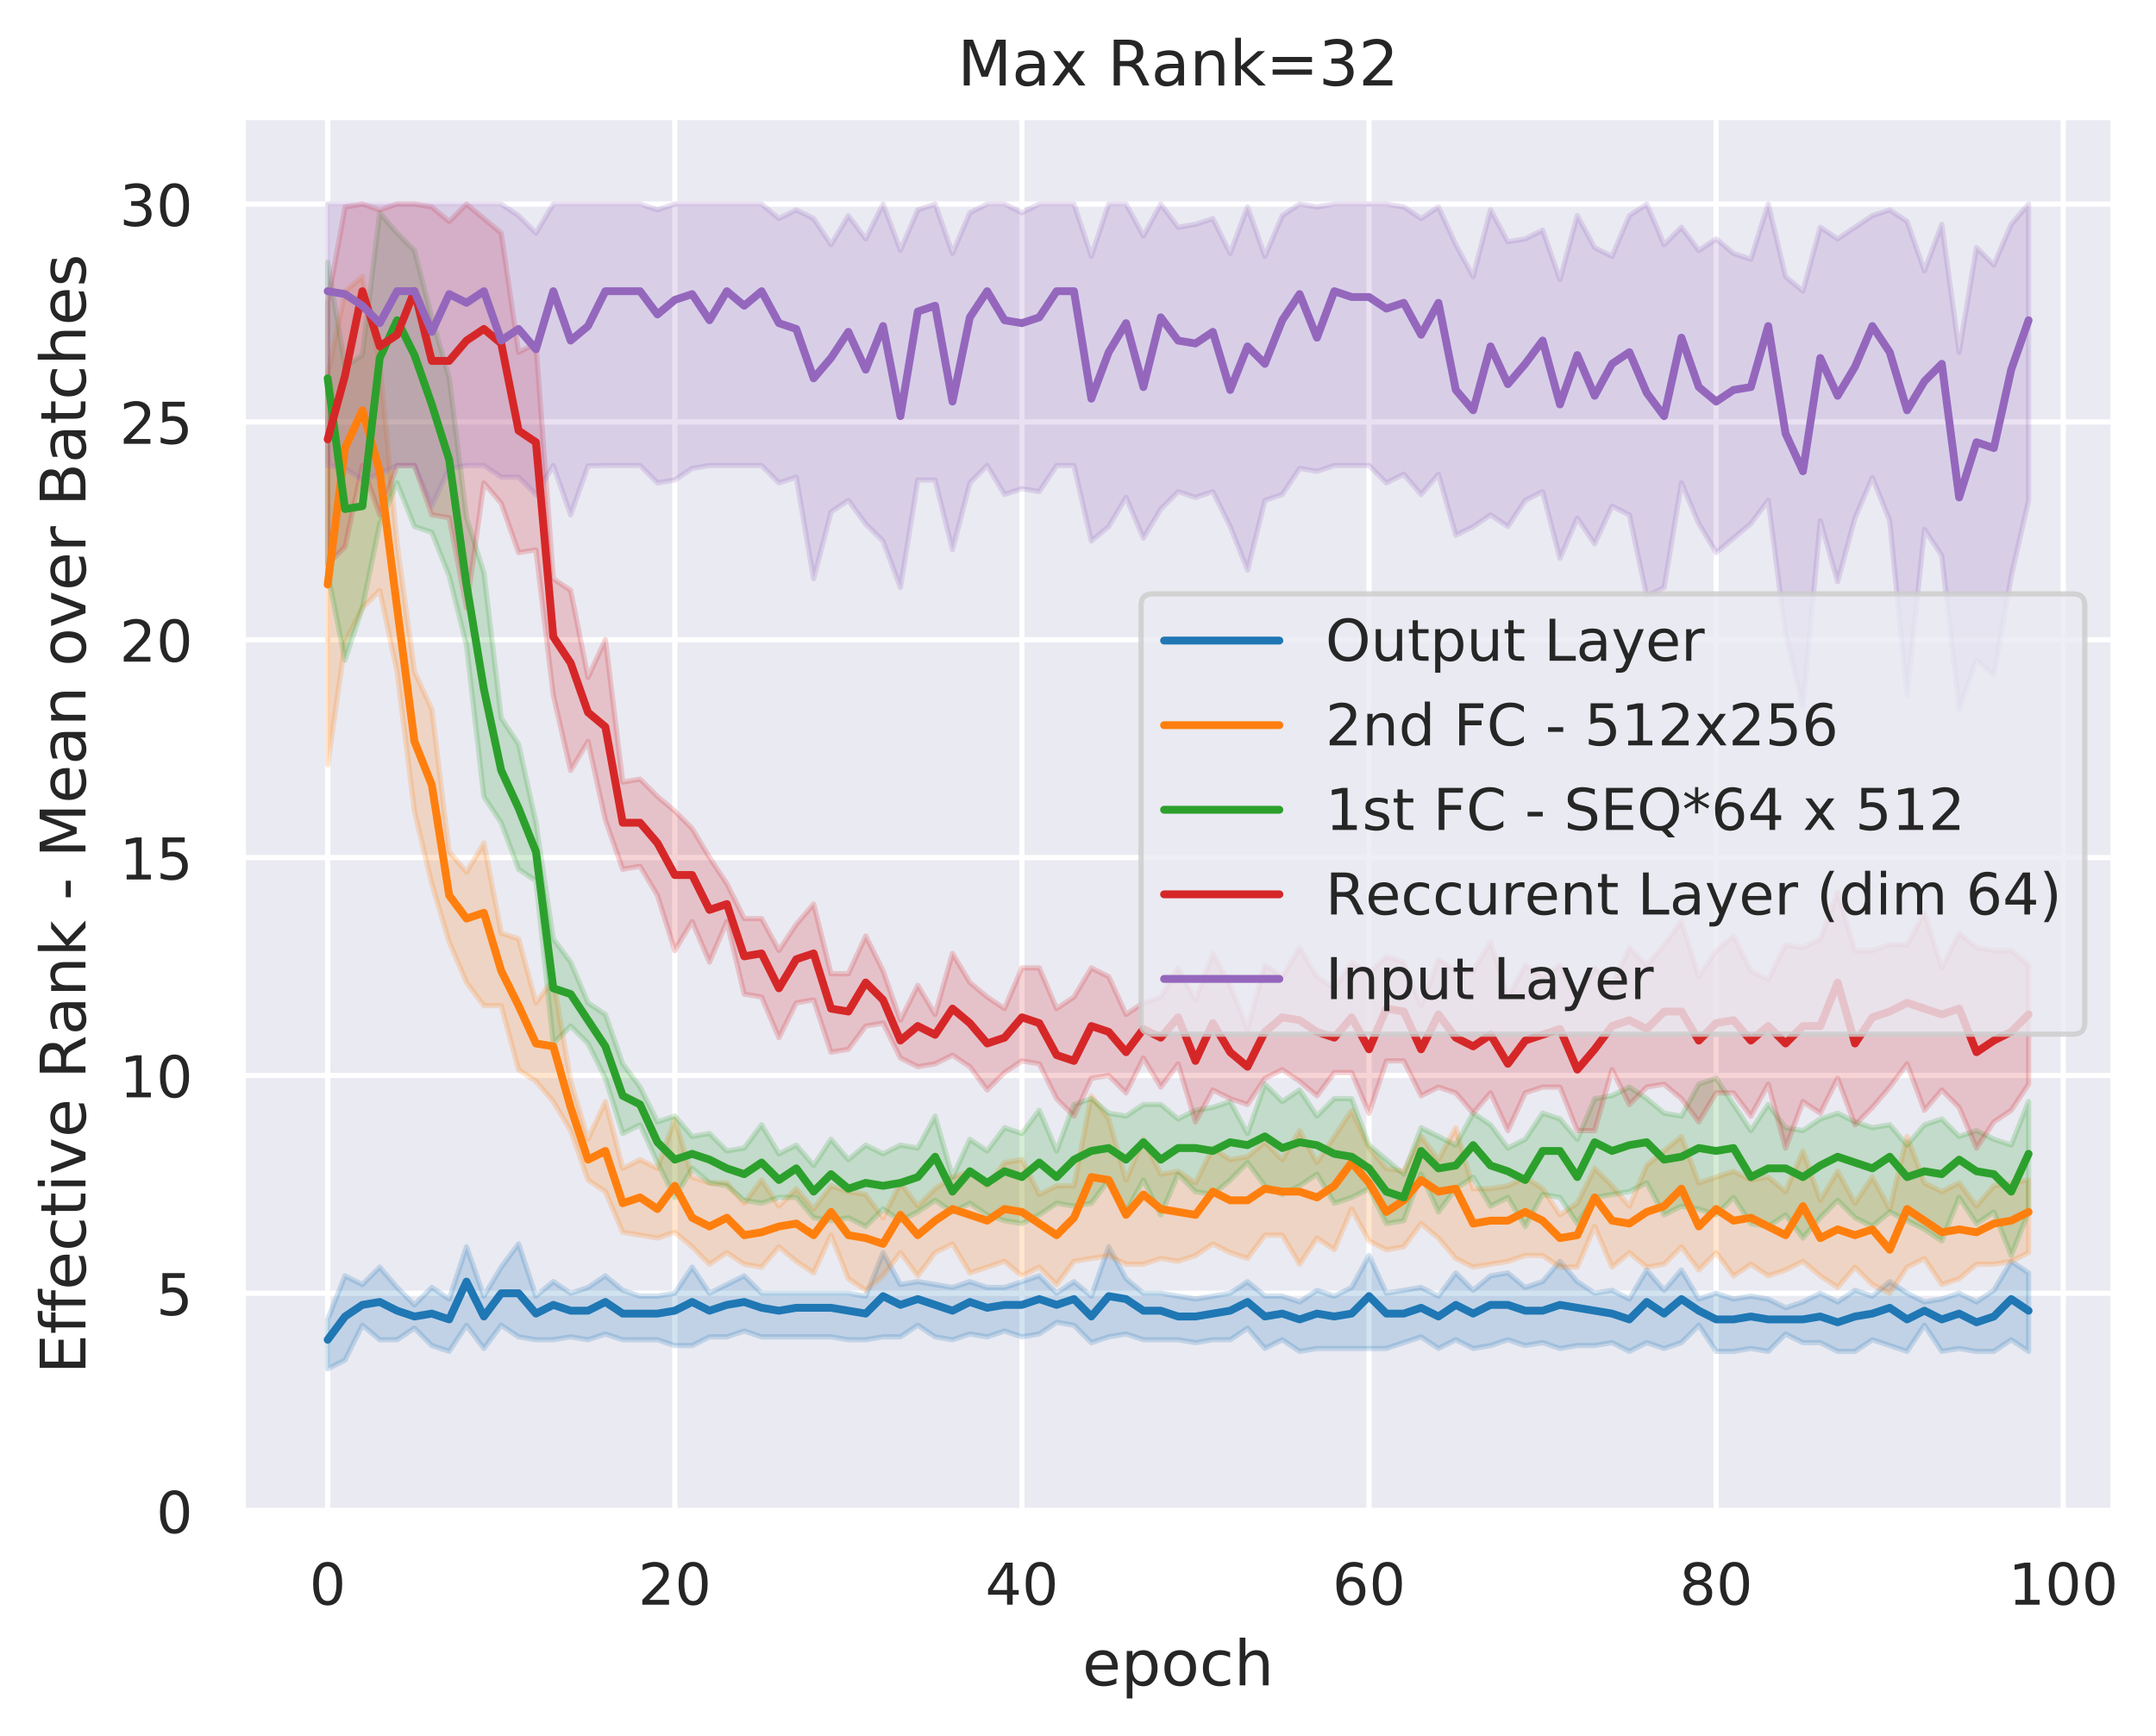 <?xml version="1.0" encoding="utf-8" standalone="no"?>
<!DOCTYPE svg PUBLIC "-//W3C//DTD SVG 1.1//EN"
  "http://www.w3.org/Graphics/SVG/1.1/DTD/svg11.dtd">
<!-- Created with matplotlib (https://matplotlib.org/) -->
<svg height="331.39pt" version="1.1" viewBox="0 0 411.522 331.39" width="411.522pt" xmlns="http://www.w3.org/2000/svg" xmlns:xlink="http://www.w3.org/1999/xlink">
 <defs>
  <style type="text/css">
*{stroke-linecap:butt;stroke-linejoin:round;}
  </style>
 </defs>
 <g id="figure_1">
  <g id="patch_1">
   <path d="M 0 331.39 
L 411.522 331.39 
L 411.522 0 
L 0 0 
z
" style="fill:#ffffff;"/>
  </g>
  <g id="axes_1">
   <g id="patch_2">
    <path d="M 46.311 288.43 
L 403.431 288.43 
L 403.431 22.318 
L 46.311 22.318 
z
" style="fill:#eaeaf2;"/>
   </g>
   <g id="matplotlib.axis_1">
    <g id="xtick_1">
     <g id="line2d_1">
      <path clip-path="url(#pf1347273e7)" d="M 62.544 288.43 
L 62.544 22.318 
" style="fill:none;stroke:#ffffff;stroke-linecap:round;"/>
     </g>
     <g id="text_1">
      <!-- 0 -->
      <defs>
       <path d="M 31.781 66.406 
Q 24.172 66.406 20.328 58.906 
Q 16.5 51.422 16.5 36.375 
Q 16.5 21.391 20.328 13.891 
Q 24.172 6.391 31.781 6.391 
Q 39.453 6.391 43.281 13.891 
Q 47.125 21.391 47.125 36.375 
Q 47.125 51.422 43.281 58.906 
Q 39.453 66.406 31.781 66.406 
z
M 31.781 74.219 
Q 44.047 74.219 50.516 64.516 
Q 56.984 54.828 56.984 36.375 
Q 56.984 17.969 50.516 8.266 
Q 44.047 -1.422 31.781 -1.422 
Q 19.531 -1.422 13.062 8.266 
Q 6.594 17.969 6.594 36.375 
Q 6.594 54.828 13.062 64.516 
Q 19.531 74.219 31.781 74.219 
z
" id="DejaVuSans-48"/>
      </defs>
      <g style="fill:#262626;" transform="translate(59.045 306.288)scale(0.11 -0.11)">
       <use xlink:href="#DejaVuSans-48"/>
      </g>
     </g>
    </g>
    <g id="xtick_2">
     <g id="line2d_2">
      <path clip-path="url(#pf1347273e7)" d="M 128.8 288.43 
L 128.8 22.318 
" style="fill:none;stroke:#ffffff;stroke-linecap:round;"/>
     </g>
     <g id="text_2">
      <!-- 20 -->
      <defs>
       <path d="M 19.188 8.297 
L 53.609 8.297 
L 53.609 0 
L 7.328 0 
L 7.328 8.297 
Q 12.938 14.109 22.625 23.891 
Q 32.328 33.688 34.812 36.531 
Q 39.547 41.844 41.422 45.531 
Q 43.312 49.219 43.312 52.781 
Q 43.312 58.594 39.234 62.25 
Q 35.156 65.922 28.609 65.922 
Q 23.969 65.922 18.812 64.312 
Q 13.672 62.703 7.812 59.422 
L 7.812 69.391 
Q 13.766 71.781 18.938 73 
Q 24.125 74.219 28.422 74.219 
Q 39.75 74.219 46.484 68.547 
Q 53.219 62.891 53.219 53.422 
Q 53.219 48.922 51.531 44.891 
Q 49.859 40.875 45.406 35.406 
Q 44.188 33.984 37.641 27.219 
Q 31.109 20.453 19.188 8.297 
z
" id="DejaVuSans-50"/>
      </defs>
      <g style="fill:#262626;" transform="translate(121.801 306.288)scale(0.11 -0.11)">
       <use xlink:href="#DejaVuSans-50"/>
       <use x="63.623" xlink:href="#DejaVuSans-48"/>
      </g>
     </g>
    </g>
    <g id="xtick_3">
     <g id="line2d_3">
      <path clip-path="url(#pf1347273e7)" d="M 195.056 288.43 
L 195.056 22.318 
" style="fill:none;stroke:#ffffff;stroke-linecap:round;"/>
     </g>
     <g id="text_3">
      <!-- 40 -->
      <defs>
       <path d="M 37.797 64.312 
L 12.891 25.391 
L 37.797 25.391 
z
M 35.203 72.906 
L 47.609 72.906 
L 47.609 25.391 
L 58.016 25.391 
L 58.016 17.188 
L 47.609 17.188 
L 47.609 0 
L 37.797 0 
L 37.797 17.188 
L 4.891 17.188 
L 4.891 26.703 
z
" id="DejaVuSans-52"/>
      </defs>
      <g style="fill:#262626;" transform="translate(188.057 306.288)scale(0.11 -0.11)">
       <use xlink:href="#DejaVuSans-52"/>
       <use x="63.623" xlink:href="#DejaVuSans-48"/>
      </g>
     </g>
    </g>
    <g id="xtick_4">
     <g id="line2d_4">
      <path clip-path="url(#pf1347273e7)" d="M 261.312 288.43 
L 261.312 22.318 
" style="fill:none;stroke:#ffffff;stroke-linecap:round;"/>
     </g>
     <g id="text_4">
      <!-- 60 -->
      <defs>
       <path d="M 33.016 40.375 
Q 26.375 40.375 22.484 35.828 
Q 18.609 31.297 18.609 23.391 
Q 18.609 15.531 22.484 10.953 
Q 26.375 6.391 33.016 6.391 
Q 39.656 6.391 43.531 10.953 
Q 47.406 15.531 47.406 23.391 
Q 47.406 31.297 43.531 35.828 
Q 39.656 40.375 33.016 40.375 
z
M 52.594 71.297 
L 52.594 62.312 
Q 48.875 64.062 45.094 64.984 
Q 41.312 65.922 37.594 65.922 
Q 27.828 65.922 22.672 59.328 
Q 17.531 52.734 16.797 39.406 
Q 19.672 43.656 24.016 45.922 
Q 28.375 48.188 33.594 48.188 
Q 44.578 48.188 50.953 41.516 
Q 57.328 34.859 57.328 23.391 
Q 57.328 12.156 50.688 5.359 
Q 44.047 -1.422 33.016 -1.422 
Q 20.359 -1.422 13.672 8.266 
Q 6.984 17.969 6.984 36.375 
Q 6.984 53.656 15.188 63.938 
Q 23.391 74.219 37.203 74.219 
Q 40.922 74.219 44.703 73.484 
Q 48.484 72.75 52.594 71.297 
z
" id="DejaVuSans-54"/>
      </defs>
      <g style="fill:#262626;" transform="translate(254.313 306.288)scale(0.11 -0.11)">
       <use xlink:href="#DejaVuSans-54"/>
       <use x="63.623" xlink:href="#DejaVuSans-48"/>
      </g>
     </g>
    </g>
    <g id="xtick_5">
     <g id="line2d_5">
      <path clip-path="url(#pf1347273e7)" d="M 327.568 288.43 
L 327.568 22.318 
" style="fill:none;stroke:#ffffff;stroke-linecap:round;"/>
     </g>
     <g id="text_5">
      <!-- 80 -->
      <defs>
       <path d="M 31.781 34.625 
Q 24.75 34.625 20.719 30.859 
Q 16.703 27.094 16.703 20.516 
Q 16.703 13.922 20.719 10.156 
Q 24.75 6.391 31.781 6.391 
Q 38.812 6.391 42.859 10.172 
Q 46.922 13.969 46.922 20.516 
Q 46.922 27.094 42.891 30.859 
Q 38.875 34.625 31.781 34.625 
z
M 21.922 38.812 
Q 15.578 40.375 12.031 44.719 
Q 8.5 49.078 8.5 55.328 
Q 8.5 64.062 14.719 69.141 
Q 20.953 74.219 31.781 74.219 
Q 42.672 74.219 48.875 69.141 
Q 55.078 64.062 55.078 55.328 
Q 55.078 49.078 51.531 44.719 
Q 48 40.375 41.703 38.812 
Q 48.828 37.156 52.797 32.312 
Q 56.781 27.484 56.781 20.516 
Q 56.781 9.906 50.312 4.234 
Q 43.844 -1.422 31.781 -1.422 
Q 19.734 -1.422 13.25 4.234 
Q 6.781 9.906 6.781 20.516 
Q 6.781 27.484 10.781 32.312 
Q 14.797 37.156 21.922 38.812 
z
M 18.312 54.391 
Q 18.312 48.734 21.844 45.562 
Q 25.391 42.391 31.781 42.391 
Q 38.141 42.391 41.719 45.562 
Q 45.312 48.734 45.312 54.391 
Q 45.312 60.062 41.719 63.234 
Q 38.141 66.406 31.781 66.406 
Q 25.391 66.406 21.844 63.234 
Q 18.312 60.062 18.312 54.391 
z
" id="DejaVuSans-56"/>
      </defs>
      <g style="fill:#262626;" transform="translate(320.569 306.288)scale(0.11 -0.11)">
       <use xlink:href="#DejaVuSans-56"/>
       <use x="63.623" xlink:href="#DejaVuSans-48"/>
      </g>
     </g>
    </g>
    <g id="xtick_6">
     <g id="line2d_6">
      <path clip-path="url(#pf1347273e7)" d="M 393.824 288.43 
L 393.824 22.318 
" style="fill:none;stroke:#ffffff;stroke-linecap:round;"/>
     </g>
     <g id="text_6">
      <!-- 100 -->
      <defs>
       <path d="M 12.406 8.297 
L 28.516 8.297 
L 28.516 63.922 
L 10.984 60.406 
L 10.984 69.391 
L 28.422 72.906 
L 38.281 72.906 
L 38.281 8.297 
L 54.391 8.297 
L 54.391 0 
L 12.406 0 
z
" id="DejaVuSans-49"/>
      </defs>
      <g style="fill:#262626;" transform="translate(383.326 306.288)scale(0.11 -0.11)">
       <use xlink:href="#DejaVuSans-49"/>
       <use x="63.623" xlink:href="#DejaVuSans-48"/>
       <use x="127.246" xlink:href="#DejaVuSans-48"/>
      </g>
     </g>
    </g>
    <g id="text_7">
     <!-- epoch -->
     <defs>
      <path d="M 56.203 29.594 
L 56.203 25.203 
L 14.891 25.203 
Q 15.484 15.922 20.484 11.062 
Q 25.484 6.203 34.422 6.203 
Q 39.594 6.203 44.453 7.469 
Q 49.312 8.734 54.109 11.281 
L 54.109 2.781 
Q 49.266 0.734 44.188 -0.344 
Q 39.109 -1.422 33.891 -1.422 
Q 20.797 -1.422 13.156 6.188 
Q 5.516 13.812 5.516 26.812 
Q 5.516 40.234 12.766 48.109 
Q 20.016 56 32.328 56 
Q 43.359 56 49.781 48.891 
Q 56.203 41.797 56.203 29.594 
z
M 47.219 32.234 
Q 47.125 39.594 43.094 43.984 
Q 39.062 48.391 32.422 48.391 
Q 24.906 48.391 20.391 44.141 
Q 15.875 39.891 15.188 32.172 
z
" id="DejaVuSans-101"/>
      <path d="M 18.109 8.203 
L 18.109 -20.797 
L 9.078 -20.797 
L 9.078 54.688 
L 18.109 54.688 
L 18.109 46.391 
Q 20.953 51.266 25.266 53.625 
Q 29.594 56 35.594 56 
Q 45.562 56 51.781 48.094 
Q 58.016 40.188 58.016 27.297 
Q 58.016 14.406 51.781 6.484 
Q 45.562 -1.422 35.594 -1.422 
Q 29.594 -1.422 25.266 0.953 
Q 20.953 3.328 18.109 8.203 
z
M 48.688 27.297 
Q 48.688 37.203 44.609 42.844 
Q 40.531 48.484 33.406 48.484 
Q 26.266 48.484 22.188 42.844 
Q 18.109 37.203 18.109 27.297 
Q 18.109 17.391 22.188 11.75 
Q 26.266 6.109 33.406 6.109 
Q 40.531 6.109 44.609 11.75 
Q 48.688 17.391 48.688 27.297 
z
" id="DejaVuSans-112"/>
      <path d="M 30.609 48.391 
Q 23.391 48.391 19.188 42.75 
Q 14.984 37.109 14.984 27.297 
Q 14.984 17.484 19.156 11.844 
Q 23.344 6.203 30.609 6.203 
Q 37.797 6.203 41.984 11.859 
Q 46.188 17.531 46.188 27.297 
Q 46.188 37.016 41.984 42.703 
Q 37.797 48.391 30.609 48.391 
z
M 30.609 56 
Q 42.328 56 49.016 48.375 
Q 55.719 40.766 55.719 27.297 
Q 55.719 13.875 49.016 6.219 
Q 42.328 -1.422 30.609 -1.422 
Q 18.844 -1.422 12.172 6.219 
Q 5.516 13.875 5.516 27.297 
Q 5.516 40.766 12.172 48.375 
Q 18.844 56 30.609 56 
z
" id="DejaVuSans-111"/>
      <path d="M 48.781 52.594 
L 48.781 44.188 
Q 44.969 46.297 41.141 47.344 
Q 37.312 48.391 33.406 48.391 
Q 24.656 48.391 19.812 42.844 
Q 14.984 37.312 14.984 27.297 
Q 14.984 17.281 19.812 11.734 
Q 24.656 6.203 33.406 6.203 
Q 37.312 6.203 41.141 7.25 
Q 44.969 8.297 48.781 10.406 
L 48.781 2.094 
Q 45.016 0.344 40.984 -0.531 
Q 36.969 -1.422 32.422 -1.422 
Q 20.062 -1.422 12.781 6.344 
Q 5.516 14.109 5.516 27.297 
Q 5.516 40.672 12.859 48.328 
Q 20.219 56 33.016 56 
Q 37.156 56 41.109 55.141 
Q 45.062 54.297 48.781 52.594 
z
" id="DejaVuSans-99"/>
      <path d="M 54.891 33.016 
L 54.891 0 
L 45.906 0 
L 45.906 32.719 
Q 45.906 40.484 42.875 44.328 
Q 39.844 48.188 33.797 48.188 
Q 26.516 48.188 22.312 43.547 
Q 18.109 38.922 18.109 30.906 
L 18.109 0 
L 9.078 0 
L 9.078 75.984 
L 18.109 75.984 
L 18.109 46.188 
Q 21.344 51.125 25.703 53.562 
Q 30.078 56 35.797 56 
Q 45.219 56 50.047 50.172 
Q 54.891 44.344 54.891 33.016 
z
" id="DejaVuSans-104"/>
     </defs>
     <g style="fill:#262626;" transform="translate(206.597 321.694)scale(0.12 -0.12)">
      <use xlink:href="#DejaVuSans-101"/>
      <use x="61.523" xlink:href="#DejaVuSans-112"/>
      <use x="125" xlink:href="#DejaVuSans-111"/>
      <use x="186.182" xlink:href="#DejaVuSans-99"/>
      <use x="241.162" xlink:href="#DejaVuSans-104"/>
     </g>
    </g>
   </g>
   <g id="matplotlib.axis_2">
    <g id="ytick_1">
     <g id="line2d_7">
      <path clip-path="url(#pf1347273e7)" d="M 46.311 288.43 
L 403.431 288.43 
" style="fill:none;stroke:#ffffff;stroke-linecap:round;"/>
     </g>
     <g id="text_8">
      <!-- 0 -->
      <g style="fill:#262626;" transform="translate(29.812 292.609)scale(0.11 -0.11)">
       <use xlink:href="#DejaVuSans-48"/>
      </g>
     </g>
    </g>
    <g id="ytick_2">
     <g id="line2d_8">
      <path clip-path="url(#pf1347273e7)" d="M 46.311 246.85 
L 403.431 246.85 
" style="fill:none;stroke:#ffffff;stroke-linecap:round;"/>
     </g>
     <g id="text_9">
      <!-- 5 -->
      <defs>
       <path d="M 10.797 72.906 
L 49.516 72.906 
L 49.516 64.594 
L 19.828 64.594 
L 19.828 46.734 
Q 21.969 47.469 24.109 47.828 
Q 26.266 48.188 28.422 48.188 
Q 40.625 48.188 47.75 41.5 
Q 54.891 34.812 54.891 23.391 
Q 54.891 11.625 47.562 5.094 
Q 40.234 -1.422 26.906 -1.422 
Q 22.312 -1.422 17.547 -0.641 
Q 12.797 0.141 7.719 1.703 
L 7.719 11.625 
Q 12.109 9.234 16.797 8.062 
Q 21.484 6.891 26.703 6.891 
Q 35.156 6.891 40.078 11.328 
Q 45.016 15.766 45.016 23.391 
Q 45.016 31 40.078 35.438 
Q 35.156 39.891 26.703 39.891 
Q 22.75 39.891 18.812 39.016 
Q 14.891 38.141 10.797 36.281 
z
" id="DejaVuSans-53"/>
      </defs>
      <g style="fill:#262626;" transform="translate(29.812 251.029)scale(0.11 -0.11)">
       <use xlink:href="#DejaVuSans-53"/>
      </g>
     </g>
    </g>
    <g id="ytick_3">
     <g id="line2d_9">
      <path clip-path="url(#pf1347273e7)" d="M 46.311 205.27 
L 403.431 205.27 
" style="fill:none;stroke:#ffffff;stroke-linecap:round;"/>
     </g>
     <g id="text_10">
      <!-- 10 -->
      <g style="fill:#262626;" transform="translate(22.814 209.449)scale(0.11 -0.11)">
       <use xlink:href="#DejaVuSans-49"/>
       <use x="63.623" xlink:href="#DejaVuSans-48"/>
      </g>
     </g>
    </g>
    <g id="ytick_4">
     <g id="line2d_10">
      <path clip-path="url(#pf1347273e7)" d="M 46.311 163.69 
L 403.431 163.69 
" style="fill:none;stroke:#ffffff;stroke-linecap:round;"/>
     </g>
     <g id="text_11">
      <!-- 15 -->
      <g style="fill:#262626;" transform="translate(22.814 167.869)scale(0.11 -0.11)">
       <use xlink:href="#DejaVuSans-49"/>
       <use x="63.623" xlink:href="#DejaVuSans-53"/>
      </g>
     </g>
    </g>
    <g id="ytick_5">
     <g id="line2d_11">
      <path clip-path="url(#pf1347273e7)" d="M 46.311 122.11 
L 403.431 122.11 
" style="fill:none;stroke:#ffffff;stroke-linecap:round;"/>
     </g>
     <g id="text_12">
      <!-- 20 -->
      <g style="fill:#262626;" transform="translate(22.814 126.289)scale(0.11 -0.11)">
       <use xlink:href="#DejaVuSans-50"/>
       <use x="63.623" xlink:href="#DejaVuSans-48"/>
      </g>
     </g>
    </g>
    <g id="ytick_6">
     <g id="line2d_12">
      <path clip-path="url(#pf1347273e7)" d="M 46.311 80.53 
L 403.431 80.53 
" style="fill:none;stroke:#ffffff;stroke-linecap:round;"/>
     </g>
     <g id="text_13">
      <!-- 25 -->
      <g style="fill:#262626;" transform="translate(22.814 84.709)scale(0.11 -0.11)">
       <use xlink:href="#DejaVuSans-50"/>
       <use x="63.623" xlink:href="#DejaVuSans-53"/>
      </g>
     </g>
    </g>
    <g id="ytick_7">
     <g id="line2d_13">
      <path clip-path="url(#pf1347273e7)" d="M 46.311 38.95 
L 403.431 38.95 
" style="fill:none;stroke:#ffffff;stroke-linecap:round;"/>
     </g>
     <g id="text_14">
      <!-- 30 -->
      <defs>
       <path d="M 40.578 39.312 
Q 47.656 37.797 51.625 33 
Q 55.609 28.219 55.609 21.188 
Q 55.609 10.406 48.188 4.484 
Q 40.766 -1.422 27.094 -1.422 
Q 22.516 -1.422 17.656 -0.516 
Q 12.797 0.391 7.625 2.203 
L 7.625 11.719 
Q 11.719 9.328 16.594 8.109 
Q 21.484 6.891 26.812 6.891 
Q 36.078 6.891 40.938 10.547 
Q 45.797 14.203 45.797 21.188 
Q 45.797 27.641 41.281 31.266 
Q 36.766 34.906 28.719 34.906 
L 20.219 34.906 
L 20.219 43.016 
L 29.109 43.016 
Q 36.375 43.016 40.234 45.922 
Q 44.094 48.828 44.094 54.297 
Q 44.094 59.906 40.109 62.906 
Q 36.141 65.922 28.719 65.922 
Q 24.656 65.922 20.016 65.031 
Q 15.375 64.156 9.812 62.312 
L 9.812 71.094 
Q 15.438 72.656 20.344 73.438 
Q 25.25 74.219 29.594 74.219 
Q 40.828 74.219 47.359 69.109 
Q 53.906 64.016 53.906 55.328 
Q 53.906 49.266 50.438 45.094 
Q 46.969 40.922 40.578 39.312 
z
" id="DejaVuSans-51"/>
      </defs>
      <g style="fill:#262626;" transform="translate(22.814 43.129)scale(0.11 -0.11)">
       <use xlink:href="#DejaVuSans-51"/>
       <use x="63.623" xlink:href="#DejaVuSans-48"/>
      </g>
     </g>
    </g>
    <g id="text_15">
     <!-- Effective Rank - Mean over Batches -->
     <defs>
      <path d="M 9.812 72.906 
L 55.906 72.906 
L 55.906 64.594 
L 19.672 64.594 
L 19.672 43.016 
L 54.391 43.016 
L 54.391 34.719 
L 19.672 34.719 
L 19.672 8.297 
L 56.781 8.297 
L 56.781 0 
L 9.812 0 
z
" id="DejaVuSans-69"/>
      <path d="M 37.109 75.984 
L 37.109 68.5 
L 28.516 68.5 
Q 23.688 68.5 21.797 66.547 
Q 19.922 64.594 19.922 59.516 
L 19.922 54.688 
L 34.719 54.688 
L 34.719 47.703 
L 19.922 47.703 
L 19.922 0 
L 10.891 0 
L 10.891 47.703 
L 2.297 47.703 
L 2.297 54.688 
L 10.891 54.688 
L 10.891 58.5 
Q 10.891 67.625 15.141 71.797 
Q 19.391 75.984 28.609 75.984 
z
" id="DejaVuSans-102"/>
      <path d="M 18.312 70.219 
L 18.312 54.688 
L 36.812 54.688 
L 36.812 47.703 
L 18.312 47.703 
L 18.312 18.016 
Q 18.312 11.328 20.141 9.422 
Q 21.969 7.516 27.594 7.516 
L 36.812 7.516 
L 36.812 0 
L 27.594 0 
Q 17.188 0 13.234 3.875 
Q 9.281 7.766 9.281 18.016 
L 9.281 47.703 
L 2.688 47.703 
L 2.688 54.688 
L 9.281 54.688 
L 9.281 70.219 
z
" id="DejaVuSans-116"/>
      <path d="M 9.422 54.688 
L 18.406 54.688 
L 18.406 0 
L 9.422 0 
z
M 9.422 75.984 
L 18.406 75.984 
L 18.406 64.594 
L 9.422 64.594 
z
" id="DejaVuSans-105"/>
      <path d="M 2.984 54.688 
L 12.5 54.688 
L 29.594 8.797 
L 46.688 54.688 
L 56.203 54.688 
L 35.688 0 
L 23.484 0 
z
" id="DejaVuSans-118"/>
      <path id="DejaVuSans-32"/>
      <path d="M 44.391 34.188 
Q 47.562 33.109 50.562 29.594 
Q 53.562 26.078 56.594 19.922 
L 66.609 0 
L 56 0 
L 46.688 18.703 
Q 43.062 26.031 39.672 28.422 
Q 36.281 30.812 30.422 30.812 
L 19.672 30.812 
L 19.672 0 
L 9.812 0 
L 9.812 72.906 
L 32.078 72.906 
Q 44.578 72.906 50.734 67.672 
Q 56.891 62.453 56.891 51.906 
Q 56.891 45.016 53.688 40.469 
Q 50.484 35.938 44.391 34.188 
z
M 19.672 64.797 
L 19.672 38.922 
L 32.078 38.922 
Q 39.203 38.922 42.844 42.219 
Q 46.484 45.516 46.484 51.906 
Q 46.484 58.297 42.844 61.547 
Q 39.203 64.797 32.078 64.797 
z
" id="DejaVuSans-82"/>
      <path d="M 34.281 27.484 
Q 23.391 27.484 19.188 25 
Q 14.984 22.516 14.984 16.5 
Q 14.984 11.719 18.141 8.906 
Q 21.297 6.109 26.703 6.109 
Q 34.188 6.109 38.703 11.406 
Q 43.219 16.703 43.219 25.484 
L 43.219 27.484 
z
M 52.203 31.203 
L 52.203 0 
L 43.219 0 
L 43.219 8.297 
Q 40.141 3.328 35.547 0.953 
Q 30.953 -1.422 24.312 -1.422 
Q 15.922 -1.422 10.953 3.297 
Q 6 8.016 6 15.922 
Q 6 25.141 12.172 29.828 
Q 18.359 34.516 30.609 34.516 
L 43.219 34.516 
L 43.219 35.406 
Q 43.219 41.609 39.141 45 
Q 35.062 48.391 27.688 48.391 
Q 23 48.391 18.547 47.266 
Q 14.109 46.141 10.016 43.891 
L 10.016 52.203 
Q 14.938 54.109 19.578 55.047 
Q 24.219 56 28.609 56 
Q 40.484 56 46.344 49.844 
Q 52.203 43.703 52.203 31.203 
z
" id="DejaVuSans-97"/>
      <path d="M 54.891 33.016 
L 54.891 0 
L 45.906 0 
L 45.906 32.719 
Q 45.906 40.484 42.875 44.328 
Q 39.844 48.188 33.797 48.188 
Q 26.516 48.188 22.312 43.547 
Q 18.109 38.922 18.109 30.906 
L 18.109 0 
L 9.078 0 
L 9.078 54.688 
L 18.109 54.688 
L 18.109 46.188 
Q 21.344 51.125 25.703 53.562 
Q 30.078 56 35.797 56 
Q 45.219 56 50.047 50.172 
Q 54.891 44.344 54.891 33.016 
z
" id="DejaVuSans-110"/>
      <path d="M 9.078 75.984 
L 18.109 75.984 
L 18.109 31.109 
L 44.922 54.688 
L 56.391 54.688 
L 27.391 29.109 
L 57.625 0 
L 45.906 0 
L 18.109 26.703 
L 18.109 0 
L 9.078 0 
z
" id="DejaVuSans-107"/>
      <path d="M 4.891 31.391 
L 31.203 31.391 
L 31.203 23.391 
L 4.891 23.391 
z
" id="DejaVuSans-45"/>
      <path d="M 9.812 72.906 
L 24.516 72.906 
L 43.109 23.297 
L 61.812 72.906 
L 76.516 72.906 
L 76.516 0 
L 66.891 0 
L 66.891 64.016 
L 48.094 14.016 
L 38.188 14.016 
L 19.391 64.016 
L 19.391 0 
L 9.812 0 
z
" id="DejaVuSans-77"/>
      <path d="M 41.109 46.297 
Q 39.594 47.172 37.812 47.578 
Q 36.031 48 33.891 48 
Q 26.266 48 22.188 43.047 
Q 18.109 38.094 18.109 28.812 
L 18.109 0 
L 9.078 0 
L 9.078 54.688 
L 18.109 54.688 
L 18.109 46.188 
Q 20.953 51.172 25.484 53.578 
Q 30.031 56 36.531 56 
Q 37.453 56 38.578 55.875 
Q 39.703 55.766 41.062 55.516 
z
" id="DejaVuSans-114"/>
      <path d="M 19.672 34.812 
L 19.672 8.109 
L 35.5 8.109 
Q 43.453 8.109 47.281 11.406 
Q 51.125 14.703 51.125 21.484 
Q 51.125 28.328 47.281 31.562 
Q 43.453 34.812 35.5 34.812 
z
M 19.672 64.797 
L 19.672 42.828 
L 34.281 42.828 
Q 41.5 42.828 45.031 45.531 
Q 48.578 48.25 48.578 53.812 
Q 48.578 59.328 45.031 62.062 
Q 41.5 64.797 34.281 64.797 
z
M 9.812 72.906 
L 35.016 72.906 
Q 46.297 72.906 52.391 68.219 
Q 58.5 63.531 58.5 54.891 
Q 58.5 48.188 55.375 44.234 
Q 52.25 40.281 46.188 39.312 
Q 53.469 37.75 57.5 32.781 
Q 61.531 27.828 61.531 20.406 
Q 61.531 10.641 54.891 5.312 
Q 48.25 0 35.984 0 
L 9.812 0 
z
" id="DejaVuSans-66"/>
      <path d="M 44.281 53.078 
L 44.281 44.578 
Q 40.484 46.531 36.375 47.5 
Q 32.281 48.484 27.875 48.484 
Q 21.188 48.484 17.844 46.438 
Q 14.5 44.391 14.5 40.281 
Q 14.5 37.156 16.891 35.375 
Q 19.281 33.594 26.516 31.984 
L 29.594 31.297 
Q 39.156 29.25 43.188 25.516 
Q 47.219 21.781 47.219 15.094 
Q 47.219 7.469 41.188 3.016 
Q 35.156 -1.422 24.609 -1.422 
Q 20.219 -1.422 15.453 -0.562 
Q 10.688 0.297 5.422 2 
L 5.422 11.281 
Q 10.406 8.688 15.234 7.391 
Q 20.062 6.109 24.812 6.109 
Q 31.156 6.109 34.562 8.281 
Q 37.984 10.453 37.984 14.406 
Q 37.984 18.062 35.516 20.016 
Q 33.062 21.969 24.703 23.781 
L 21.578 24.516 
Q 13.234 26.266 9.516 29.906 
Q 5.812 33.547 5.812 39.891 
Q 5.812 47.609 11.281 51.797 
Q 16.75 56 26.812 56 
Q 31.781 56 36.172 55.266 
Q 40.578 54.547 44.281 53.078 
z
" id="DejaVuSans-115"/>
     </defs>
     <g style="fill:#262626;" transform="translate(16.318 262.257)rotate(-90)scale(0.12 -0.12)">
      <use xlink:href="#DejaVuSans-69"/>
      <use x="63.184" xlink:href="#DejaVuSans-102"/>
      <use x="98.389" xlink:href="#DejaVuSans-102"/>
      <use x="133.594" xlink:href="#DejaVuSans-101"/>
      <use x="195.117" xlink:href="#DejaVuSans-99"/>
      <use x="250.098" xlink:href="#DejaVuSans-116"/>
      <use x="289.307" xlink:href="#DejaVuSans-105"/>
      <use x="317.09" xlink:href="#DejaVuSans-118"/>
      <use x="376.27" xlink:href="#DejaVuSans-101"/>
      <use x="437.793" xlink:href="#DejaVuSans-32"/>
      <use x="469.58" xlink:href="#DejaVuSans-82"/>
      <use x="539.031" xlink:href="#DejaVuSans-97"/>
      <use x="600.311" xlink:href="#DejaVuSans-110"/>
      <use x="663.689" xlink:href="#DejaVuSans-107"/>
      <use x="721.6" xlink:href="#DejaVuSans-32"/>
      <use x="753.387" xlink:href="#DejaVuSans-45"/>
      <use x="789.471" xlink:href="#DejaVuSans-32"/>
      <use x="821.258" xlink:href="#DejaVuSans-77"/>
      <use x="907.537" xlink:href="#DejaVuSans-101"/>
      <use x="969.061" xlink:href="#DejaVuSans-97"/>
      <use x="1030.34" xlink:href="#DejaVuSans-110"/>
      <use x="1093.719" xlink:href="#DejaVuSans-32"/>
      <use x="1125.506" xlink:href="#DejaVuSans-111"/>
      <use x="1186.688" xlink:href="#DejaVuSans-118"/>
      <use x="1245.867" xlink:href="#DejaVuSans-101"/>
      <use x="1307.391" xlink:href="#DejaVuSans-114"/>
      <use x="1348.504" xlink:href="#DejaVuSans-32"/>
      <use x="1380.291" xlink:href="#DejaVuSans-66"/>
      <use x="1448.895" xlink:href="#DejaVuSans-97"/>
      <use x="1510.174" xlink:href="#DejaVuSans-116"/>
      <use x="1549.383" xlink:href="#DejaVuSans-99"/>
      <use x="1604.363" xlink:href="#DejaVuSans-104"/>
      <use x="1667.742" xlink:href="#DejaVuSans-101"/>
      <use x="1729.266" xlink:href="#DejaVuSans-115"/>
     </g>
    </g>
   </g>
   <g id="PolyCollection_1">
    <defs>
     <path d="M 62.544 -79.55 
L 62.544 -70.125 
L 65.857 -71.788 
L 69.17 -78.441 
L 72.482 -75.669 
L 75.795 -75.669 
L 79.108 -77.887 
L 82.421 -74.56 
L 85.734 -73.452 
L 89.046 -78.427 
L 92.359 -74.006 
L 95.672 -78.441 
L 98.985 -76.224 
L 102.298 -75.669 
L 105.61 -75.669 
L 108.923 -76.224 
L 112.236 -75.669 
L 115.549 -76.764 
L 118.862 -75.669 
L 122.174 -75.655 
L 125.487 -75.669 
L 128.8 -74.56 
L 132.113 -74.56 
L 135.426 -76.224 
L 138.738 -76.224 
L 142.051 -77.332 
L 145.364 -76.224 
L 148.677 -76.224 
L 151.99 -76.224 
L 155.302 -76.224 
L 158.615 -76.224 
L 161.928 -75.669 
L 165.241 -75.669 
L 168.554 -76.224 
L 171.866 -76.224 
L 175.179 -78.441 
L 178.492 -76.224 
L 181.805 -75.655 
L 185.118 -76.778 
L 188.43 -76.224 
L 191.743 -77.332 
L 195.056 -76.224 
L 198.369 -76.778 
L 201.682 -78.996 
L 204.994 -78.441 
L 208.307 -75.115 
L 211.62 -76.224 
L 214.933 -76.778 
L 218.246 -75.669 
L 221.558 -75.669 
L 224.871 -75.669 
L 228.184 -75.115 
L 231.497 -75.669 
L 234.81 -75.669 
L 238.122 -77.887 
L 241.435 -74.006 
L 244.748 -75.669 
L 248.061 -73.452 
L 251.374 -74.006 
L 254.686 -74.006 
L 257.999 -74.006 
L 261.312 -74.006 
L 264.625 -74.006 
L 267.938 -75.115 
L 271.25 -76.224 
L 274.563 -74.006 
L 277.876 -75.669 
L 281.189 -74.006 
L 284.502 -74.56 
L 287.814 -75.669 
L 291.127 -74.56 
L 294.44 -75.115 
L 297.753 -74.006 
L 301.066 -74.56 
L 304.378 -74.56 
L 307.691 -75.115 
L 311.004 -73.452 
L 314.317 -75.115 
L 317.63 -74.006 
L 320.942 -75.115 
L 324.255 -78.441 
L 327.568 -73.452 
L 330.881 -73.452 
L 334.194 -74.006 
L 337.507 -73.452 
L 340.819 -76.764 
L 344.132 -75.115 
L 347.445 -75.115 
L 350.758 -73.452 
L 354.071 -73.452 
L 357.383 -75.669 
L 360.696 -74.56 
L 364.009 -73.452 
L 367.322 -78.441 
L 370.635 -73.452 
L 373.947 -74.006 
L 377.26 -73.438 
L 380.573 -73.452 
L 383.886 -75.669 
L 387.199 -73.452 
L 387.199 -88.42 
L 387.199 -88.42 
L 383.886 -90.638 
L 380.573 -85.094 
L 377.26 -82.876 
L 373.947 -84.54 
L 370.635 -83.431 
L 367.322 -82.876 
L 364.009 -84.54 
L 360.696 -86.757 
L 357.383 -83.985 
L 354.071 -85.094 
L 350.758 -82.876 
L 347.445 -84.54 
L 344.132 -82.876 
L 340.819 -81.768 
L 337.507 -83.431 
L 334.194 -83.985 
L 330.881 -83.431 
L 327.568 -84.54 
L 324.255 -83.431 
L 320.942 -88.975 
L 317.63 -85.094 
L 314.317 -88.975 
L 311.004 -83.431 
L 307.691 -85.094 
L 304.378 -84.54 
L 301.066 -86.757 
L 297.753 -90.638 
L 294.44 -86.757 
L 291.127 -85.648 
L 287.814 -88.42 
L 284.502 -87.866 
L 281.189 -85.094 
L 277.876 -88.42 
L 274.563 -83.985 
L 271.25 -85.648 
L 267.938 -85.094 
L 264.625 -84.54 
L 261.312 -91.747 
L 257.999 -85.648 
L 254.686 -83.985 
L 251.374 -85.094 
L 248.061 -82.876 
L 244.748 -83.985 
L 241.435 -83.985 
L 238.122 -86.757 
L 234.81 -84.54 
L 231.497 -83.985 
L 228.184 -83.431 
L 224.871 -83.985 
L 221.558 -84.54 
L 218.246 -84.54 
L 214.933 -87.312 
L 211.62 -93.41 
L 208.307 -83.985 
L 204.994 -86.757 
L 201.682 -84.54 
L 198.369 -87.88 
L 195.056 -86.757 
L 191.743 -85.648 
L 188.43 -85.648 
L 185.118 -86.757 
L 181.805 -85.648 
L 178.492 -86.203 
L 175.179 -86.757 
L 171.866 -86.203 
L 168.554 -92.301 
L 165.241 -83.985 
L 161.928 -84.54 
L 158.615 -84.54 
L 155.302 -84.54 
L 151.99 -84.54 
L 148.677 -84.54 
L 145.364 -84.54 
L 142.051 -87.866 
L 138.738 -86.203 
L 135.426 -84.54 
L 132.113 -89.529 
L 128.8 -84.54 
L 125.487 -83.985 
L 122.174 -83.985 
L 118.862 -85.094 
L 115.549 -87.866 
L 112.236 -85.648 
L 108.923 -84.54 
L 105.61 -86.771 
L 102.298 -83.985 
L 98.985 -93.964 
L 95.672 -89.529 
L 92.359 -83.985 
L 89.046 -93.41 
L 85.734 -83.431 
L 82.421 -85.648 
L 79.108 -82.322 
L 75.795 -85.648 
L 72.482 -89.529 
L 69.17 -86.203 
L 65.857 -87.866 
L 62.544 -79.55 
z
" id="ma83d3a856a" style="stroke:#1f77b4;stroke-opacity:0.2;"/>
    </defs>
    <g clip-path="url(#pf1347273e7)">
     <use style="fill:#1f77b4;fill-opacity:0.2;stroke:#1f77b4;stroke-opacity:0.2;" x="0" xlink:href="#ma83d3a856a" y="331.39"/>
    </g>
   </g>
   <g id="PolyCollection_2">
    <defs>
     <path d="M 62.544 -259.73 
L 62.544 -185.427 
L 65.857 -208.725 
L 69.17 -215.378 
L 72.482 -218.704 
L 75.795 -203.181 
L 79.108 -176.57 
L 82.421 -162.71 
L 85.734 -151.608 
L 89.046 -143.86 
L 92.359 -139.425 
L 95.672 -139.425 
L 98.985 -127.215 
L 102.298 -125.011 
L 105.61 -121.13 
L 108.923 -115.586 
L 112.236 -106.161 
L 115.549 -103.944 
L 118.862 -96.182 
L 122.174 -95.628 
L 125.487 -95.073 
L 128.8 -96.182 
L 132.113 -93.41 
L 135.426 -90.084 
L 138.738 -92.301 
L 142.051 -90.084 
L 145.364 -89.529 
L 148.677 -93.41 
L 151.99 -90.638 
L 155.302 -88.42 
L 158.615 -95.628 
L 161.928 -87.312 
L 165.241 -85.094 
L 168.554 -87.866 
L 171.866 -92.301 
L 175.179 -87.866 
L 178.492 -92.301 
L 181.805 -93.964 
L 185.118 -88.42 
L 188.43 -89.529 
L 191.743 -90.638 
L 195.056 -87.866 
L 198.369 -89.529 
L 201.682 -86.203 
L 204.994 -90.638 
L 208.307 -91.192 
L 211.62 -91.705 
L 214.933 -90.084 
L 218.246 -90.084 
L 221.558 -91.192 
L 224.871 -90.638 
L 228.184 -91.747 
L 231.497 -93.964 
L 234.81 -92.301 
L 238.122 -91.192 
L 241.435 -95.628 
L 244.748 -95.628 
L 248.061 -90.084 
L 251.374 -95.073 
L 254.686 -92.856 
L 257.999 -100.617 
L 261.312 -94.519 
L 264.625 -92.842 
L 267.938 -93.41 
L 271.25 -97.845 
L 274.563 -95.073 
L 277.876 -91.192 
L 281.189 -89.529 
L 284.502 -90.084 
L 287.814 -90.638 
L 291.127 -91.747 
L 294.44 -91.747 
L 297.753 -89.529 
L 301.066 -89.529 
L 304.378 -97.291 
L 307.691 -89.529 
L 311.004 -92.301 
L 314.317 -89.529 
L 317.63 -90.084 
L 320.942 -93.41 
L 324.255 -88.975 
L 327.568 -92.287 
L 330.881 -87.852 
L 334.194 -90.084 
L 337.507 -87.866 
L 340.819 -88.975 
L 344.132 -90.638 
L 347.445 -87.866 
L 350.758 -85.648 
L 354.071 -89.529 
L 357.383 -86.203 
L 360.696 -84.54 
L 364.009 -89.529 
L 367.322 -91.165 
L 370.635 -86.203 
L 373.947 -87.312 
L 377.26 -90.084 
L 380.573 -90.084 
L 383.886 -90.638 
L 387.199 -92.301 
L 387.199 -106.161 
L 387.199 -106.161 
L 383.886 -105.607 
L 380.573 -105.052 
L 377.26 -101.172 
L 373.947 -105.607 
L 370.635 -103.944 
L 367.322 -105.607 
L 364.009 -114.477 
L 360.696 -100.617 
L 357.383 -106.716 
L 354.071 -101.726 
L 350.758 -107.824 
L 347.445 -102.28 
L 344.132 -111.705 
L 340.819 -103.944 
L 337.507 -106.716 
L 334.194 -106.161 
L 330.881 -107.824 
L 327.568 -106.716 
L 324.255 -105.607 
L 320.942 -114.477 
L 317.63 -111.705 
L 314.317 -108.947 
L 311.004 -101.172 
L 307.691 -105.052 
L 304.378 -108.379 
L 301.066 -101.726 
L 297.753 -99.508 
L 294.44 -104.498 
L 291.127 -106.716 
L 287.814 -105.052 
L 284.502 -104.512 
L 281.189 -104.498 
L 277.876 -116.14 
L 274.563 -110.056 
L 271.25 -114.477 
L 267.938 -107.824 
L 264.625 -108.379 
L 261.312 -112.26 
L 257.999 -119.467 
L 254.686 -114.477 
L 251.374 -109.488 
L 248.061 -115.586 
L 244.748 -110.042 
L 241.435 -113.368 
L 238.122 -110.596 
L 234.81 -110.042 
L 231.497 -112.26 
L 228.184 -105.607 
L 224.871 -107.824 
L 221.558 -107.27 
L 218.246 -113.923 
L 214.933 -106.161 
L 211.62 -117.804 
L 208.307 -122.239 
L 204.994 -105.052 
L 201.682 -105.052 
L 198.369 -103.389 
L 195.056 -110.056 
L 191.743 -109.488 
L 188.43 -105.052 
L 185.118 -107.824 
L 181.805 -106.716 
L 178.492 -104.498 
L 175.179 -101.172 
L 171.866 -105.607 
L 168.554 -98.954 
L 165.241 -103.389 
L 161.928 -103.944 
L 158.615 -105.052 
L 155.302 -100.617 
L 151.99 -104.498 
L 148.677 -101.172 
L 145.364 -106.161 
L 142.051 -101.726 
L 138.738 -105.607 
L 135.426 -105.607 
L 132.113 -106.716 
L 128.8 -117.804 
L 125.487 -108.379 
L 122.174 -110.042 
L 118.862 -108.379 
L 115.549 -121.13 
L 112.236 -113.937 
L 108.923 -125.011 
L 105.61 -144.415 
L 102.298 -139.98 
L 98.985 -152.176 
L 95.672 -153.285 
L 92.359 -170.472 
L 89.046 -164.928 
L 85.734 -168.808 
L 82.421 -195.974 
L 79.108 -203.181 
L 75.795 -227.575 
L 72.482 -261.948 
L 69.17 -278.58 
L 65.857 -275.808 
L 62.544 -259.73 
z
" id="m082448f6f9" style="stroke:#ff7f0e;stroke-opacity:0.2;"/>
    </defs>
    <g clip-path="url(#pf1347273e7)">
     <use style="fill:#ff7f0e;fill-opacity:0.2;stroke:#ff7f0e;stroke-opacity:0.2;" x="0" xlink:href="#m082448f6f9" y="331.39"/>
    </g>
   </g>
   <g id="PolyCollection_3">
    <defs>
     <path d="M 62.544 -281.352 
L 62.544 -222.031 
L 65.857 -205.399 
L 69.17 -215.378 
L 72.482 -231.456 
L 75.795 -239.217 
L 79.108 -230.901 
L 82.421 -229.792 
L 85.734 -221.476 
L 89.046 -208.171 
L 92.359 -179.342 
L 95.672 -174.352 
L 98.985 -165.468 
L 102.298 -163.264 
L 105.61 -132.204 
L 108.923 -135.544 
L 112.236 -132.218 
L 115.549 -125.565 
L 118.862 -115.032 
L 122.174 -116.695 
L 125.487 -109.488 
L 128.8 -102.835 
L 132.113 -108.379 
L 135.426 -105.607 
L 138.738 -105.052 
L 142.051 -102.28 
L 145.364 -101.726 
L 148.677 -102.835 
L 151.99 -102.835 
L 155.302 -98.954 
L 158.615 -98.386 
L 161.928 -98.954 
L 165.241 -97.291 
L 168.554 -100.617 
L 171.866 -98.4 
L 175.179 -100.063 
L 178.492 -102.28 
L 181.805 -100.049 
L 185.118 -101.712 
L 188.43 -99.508 
L 191.743 -98.4 
L 195.056 -97.845 
L 198.369 -99.508 
L 201.682 -101.726 
L 204.994 -101.172 
L 208.307 -101.726 
L 211.62 -106.161 
L 214.933 -100.063 
L 218.246 -106.161 
L 221.558 -99.508 
L 224.871 -107.27 
L 228.184 -103.944 
L 231.497 -103.389 
L 234.81 -106.161 
L 238.122 -109.488 
L 241.435 -105.039 
L 244.748 -103.389 
L 248.061 -105.052 
L 251.374 -107.27 
L 254.686 -101.712 
L 257.999 -102.835 
L 261.312 -104.498 
L 264.625 -97.845 
L 267.938 -98.4 
L 271.25 -107.27 
L 274.563 -100.063 
L 277.876 -104.498 
L 281.189 -106.716 
L 284.502 -101.172 
L 287.814 -102.835 
L 291.127 -97.291 
L 294.44 -103.389 
L 297.753 -102.835 
L 301.066 -97.845 
L 304.378 -102.835 
L 307.691 -103.389 
L 311.004 -103.944 
L 314.317 -105.607 
L 317.63 -99.508 
L 320.942 -101.172 
L 324.255 -100.603 
L 327.568 -99.508 
L 330.881 -102.835 
L 334.194 -97.845 
L 337.507 -97.291 
L 340.819 -99.508 
L 344.132 -95.073 
L 347.445 -98.954 
L 350.758 -102.28 
L 354.071 -98.954 
L 357.383 -97.291 
L 360.696 -100.063 
L 364.009 -98.4 
L 367.322 -96.736 
L 370.635 -94.519 
L 373.947 -102.835 
L 377.26 -97.845 
L 380.573 -100.063 
L 383.886 -91.747 
L 387.199 -100.063 
L 387.199 -121.13 
L 387.199 -121.13 
L 383.886 -112.828 
L 380.573 -113.937 
L 377.26 -115.586 
L 373.947 -114.477 
L 370.635 -117.804 
L 367.322 -116.695 
L 364.009 -112.814 
L 360.696 -116.695 
L 357.383 -116.14 
L 354.071 -117.249 
L 350.758 -118.912 
L 347.445 -117.804 
L 344.132 -115.586 
L 340.819 -116.14 
L 337.507 -120.576 
L 334.194 -115.586 
L 330.881 -120.576 
L 327.568 -125.565 
L 324.255 -124.456 
L 320.942 -118.358 
L 317.63 -118.912 
L 314.317 -121.684 
L 311.004 -123.902 
L 307.691 -122.253 
L 304.378 -121.684 
L 301.066 -113.923 
L 297.753 -117.804 
L 294.44 -118.912 
L 291.127 -113.923 
L 287.814 -112.26 
L 284.502 -116.695 
L 281.189 -118.912 
L 277.876 -112.814 
L 274.563 -114.477 
L 271.25 -116.14 
L 267.938 -107.27 
L 264.625 -110.042 
L 261.312 -112.814 
L 257.999 -121.684 
L 254.686 -121.698 
L 251.374 -118.358 
L 248.061 -123.348 
L 244.748 -121.13 
L 241.435 -124.456 
L 238.122 -115.032 
L 234.81 -121.13 
L 231.497 -120.021 
L 228.184 -119.467 
L 224.871 -117.804 
L 221.558 -120.576 
L 218.246 -120.576 
L 214.933 -118.358 
L 211.62 -118.912 
L 208.307 -121.684 
L 204.994 -120.59 
L 201.682 -111.705 
L 198.369 -119.467 
L 195.056 -115.032 
L 191.743 -116.14 
L 188.43 -111.705 
L 185.118 -113.923 
L 181.805 -106.716 
L 178.492 -118.358 
L 175.179 -112.26 
L 171.866 -112.814 
L 168.554 -111.151 
L 165.241 -112.814 
L 161.928 -110.042 
L 158.615 -113.937 
L 155.302 -108.933 
L 151.99 -112.814 
L 148.677 -111.151 
L 145.364 -116.695 
L 142.051 -112.26 
L 138.738 -111.705 
L 135.426 -115.032 
L 132.113 -114.477 
L 128.8 -118.358 
L 125.487 -117.249 
L 122.174 -123.902 
L 118.862 -128.337 
L 115.549 -137.762 
L 112.236 -139.98 
L 108.923 -147.741 
L 105.61 -152.176 
L 102.298 -174.352 
L 98.985 -189.321 
L 95.672 -194.311 
L 92.359 -222.1 
L 89.046 -232.564 
L 85.734 -259.176 
L 82.421 -270.818 
L 79.108 -283.569 
L 75.795 -286.896 
L 72.482 -290.776 
L 69.17 -263.611 
L 65.857 -261.393 
L 62.544 -281.352 
z
" id="m5f1c0030c2" style="stroke:#2ca02c;stroke-opacity:0.2;"/>
    </defs>
    <g clip-path="url(#pf1347273e7)">
     <use style="fill:#2ca02c;fill-opacity:0.2;stroke:#2ca02c;stroke-opacity:0.2;" x="0" xlink:href="#m5f1c0030c2" y="331.39"/>
    </g>
   </g>
   <g id="PolyCollection_4">
    <defs>
     <path d="M 62.544 -273.59 
L 62.544 -223.694 
L 65.857 -227.02 
L 69.17 -242.544 
L 72.482 -233.119 
L 75.795 -242.544 
L 79.108 -242.544 
L 82.421 -233.119 
L 85.734 -232.564 
L 89.046 -215.378 
L 92.359 -239.217 
L 95.672 -235.336 
L 98.985 -225.912 
L 102.298 -226.438 
L 105.61 -198.732 
L 108.923 -184.332 
L 112.236 -189.876 
L 115.549 -174.907 
L 118.862 -165.482 
L 122.174 -166.036 
L 125.487 -160.492 
L 128.8 -149.959 
L 132.113 -155.503 
L 135.426 -147.741 
L 138.738 -155.503 
L 142.051 -141.643 
L 145.364 -141.088 
L 148.677 -133.327 
L 151.99 -139.98 
L 155.302 -140.534 
L 158.615 -130.555 
L 161.928 -131.109 
L 165.241 -135.544 
L 168.554 -136.099 
L 171.866 -129.446 
L 175.179 -127.783 
L 178.492 -128.337 
L 181.805 -130 
L 185.118 -127.783 
L 188.43 -123.348 
L 191.743 -126.674 
L 195.056 -128.892 
L 198.369 -128.337 
L 201.682 -121.684 
L 204.994 -118.358 
L 208.307 -125.565 
L 211.62 -126.12 
L 214.933 -122.793 
L 218.246 -129.446 
L 221.558 -123.902 
L 224.871 -128.323 
L 228.184 -117.249 
L 231.497 -123.348 
L 234.81 -121.684 
L 238.122 -120.576 
L 241.435 -125.551 
L 244.748 -127.228 
L 248.061 -125.011 
L 251.374 -122.239 
L 254.686 -126.674 
L 257.999 -126.674 
L 261.312 -118.912 
L 264.625 -128.892 
L 267.938 -128.892 
L 271.25 -122.239 
L 274.563 -123.888 
L 277.876 -122.779 
L 281.189 -118.912 
L 284.502 -122.793 
L 287.814 -115.586 
L 291.127 -122.793 
L 294.44 -123.902 
L 297.753 -123.888 
L 301.066 -115.586 
L 304.378 -115.586 
L 307.691 -127.228 
L 311.004 -120.562 
L 314.317 -123.902 
L 317.63 -124.456 
L 320.942 -121.684 
L 324.255 -117.249 
L 327.568 -122.793 
L 330.881 -122.793 
L 334.194 -118.358 
L 337.507 -124.456 
L 340.819 -112.26 
L 344.132 -121.13 
L 347.445 -118.912 
L 350.758 -125.565 
L 354.071 -116.695 
L 357.383 -120.021 
L 360.696 -123.902 
L 364.009 -128.337 
L 367.322 -119.467 
L 370.635 -123.348 
L 373.947 -120.021 
L 377.26 -112.26 
L 380.573 -117.249 
L 383.886 -119.467 
L 387.199 -124.456 
L 387.199 -147.187 
L 387.199 -147.187 
L 383.886 -149.959 
L 380.573 -149.959 
L 377.26 -150.513 
L 373.947 -153.285 
L 370.635 -146.632 
L 367.322 -157.166 
L 364.009 -151.068 
L 360.696 -151.068 
L 357.383 -149.959 
L 354.071 -149.959 
L 350.758 -161.061 
L 347.445 -152.176 
L 344.132 -150.513 
L 340.819 -151.068 
L 337.507 -144.415 
L 334.194 -146.078 
L 330.881 -152.731 
L 327.568 -149.959 
L 324.255 -144.969 
L 320.942 -155.503 
L 317.63 -151.068 
L 314.317 -147.187 
L 311.004 -150.513 
L 307.691 -143.306 
L 304.378 -146.646 
L 301.066 -141.088 
L 297.753 -147.187 
L 294.44 -144.969 
L 291.127 -147.187 
L 287.814 -141.116 
L 284.502 -151.622 
L 281.189 -146.078 
L 277.876 -146.078 
L 274.563 -148.296 
L 271.25 -139.425 
L 267.938 -147.741 
L 264.625 -148.85 
L 261.312 -145.538 
L 257.999 -147.741 
L 254.686 -142.752 
L 251.374 -144.969 
L 248.061 -150.513 
L 244.748 -144.969 
L 241.435 -147.187 
L 238.122 -134.99 
L 234.81 -143.306 
L 231.497 -149.404 
L 228.184 -140.534 
L 224.871 -146.632 
L 221.558 -141.088 
L 218.246 -139.98 
L 214.933 -137.762 
L 211.62 -144.969 
L 208.307 -146.632 
L 204.994 -141.088 
L 201.682 -138.871 
L 198.369 -146.646 
L 195.056 -146.646 
L 191.743 -138.871 
L 188.43 -141.088 
L 185.118 -143.86 
L 181.805 -149.404 
L 178.492 -137.762 
L 175.179 -143.306 
L 171.866 -136.653 
L 168.554 -146.078 
L 165.241 -152.731 
L 161.928 -145.524 
L 158.615 -145.538 
L 155.302 -158.829 
L 151.99 -154.948 
L 148.677 -149.973 
L 145.364 -156.057 
L 142.051 -156.057 
L 138.738 -162.71 
L 135.426 -167.7 
L 132.113 -173.244 
L 128.8 -176.57 
L 125.487 -179.356 
L 122.174 -182.668 
L 118.862 -182.114 
L 115.549 -209.28 
L 112.236 -202.072 
L 108.923 -218.704 
L 105.61 -220.922 
L 102.298 -265.828 
L 98.985 -264.165 
L 95.672 -286.896 
L 92.359 -289.668 
L 89.046 -292.44 
L 85.734 -289.113 
L 82.421 -291.885 
L 79.108 -292.44 
L 75.795 -292.44 
L 72.482 -291.331 
L 69.17 -292.44 
L 65.857 -291.885 
L 62.544 -273.59 
z
" id="mec9b964dd1" style="stroke:#d62728;stroke-opacity:0.2;"/>
    </defs>
    <g clip-path="url(#pf1347273e7)">
     <use style="fill:#d62728;fill-opacity:0.2;stroke:#d62728;stroke-opacity:0.2;" x="0" xlink:href="#mec9b964dd1" y="331.39"/>
    </g>
   </g>
   <g id="PolyCollection_5">
    <defs>
     <path d="M 62.544 -292.44 
L 62.544 -242.544 
L 65.857 -241.989 
L 69.17 -239.772 
L 72.482 -240.88 
L 75.795 -242.544 
L 79.108 -242.544 
L 82.421 -234.782 
L 85.734 -241.989 
L 89.046 -242.544 
L 92.359 -242.544 
L 95.672 -240.326 
L 98.985 -240.326 
L 102.298 -237 
L 105.61 -242.544 
L 108.923 -233.119 
L 112.236 -242.461 
L 115.549 -242.544 
L 118.862 -242.544 
L 122.174 -242.544 
L 125.487 -239.217 
L 128.8 -239.772 
L 132.113 -241.989 
L 135.426 -242.544 
L 138.738 -242.544 
L 142.051 -242.544 
L 145.364 -242.544 
L 148.677 -239.217 
L 151.99 -240.326 
L 155.302 -220.922 
L 158.615 -233.673 
L 161.928 -235.891 
L 165.241 -231.373 
L 168.554 -228.129 
L 171.866 -219.259 
L 175.179 -239.772 
L 178.492 -239.772 
L 181.805 -226.466 
L 185.118 -239.217 
L 188.43 -242.544 
L 191.743 -237 
L 195.056 -238.108 
L 198.369 -237.554 
L 201.682 -242.544 
L 204.994 -242.544 
L 208.307 -228.129 
L 211.62 -230.901 
L 214.933 -236.445 
L 218.246 -228.684 
L 221.558 -234.228 
L 224.871 -237.554 
L 228.184 -236.445 
L 231.497 -237.554 
L 234.81 -230.901 
L 238.122 -222.585 
L 241.435 -235.891 
L 244.748 -237 
L 248.061 -241.989 
L 251.374 -241.435 
L 254.686 -242.544 
L 257.999 -242.544 
L 261.312 -242.544 
L 264.625 -239.217 
L 267.938 -240.88 
L 271.25 -237 
L 274.563 -240.88 
L 277.876 -229.238 
L 281.189 -230.86 
L 284.502 -233.119 
L 287.814 -230.901 
L 291.127 -235.891 
L 294.44 -237.554 
L 297.753 -224.803 
L 301.066 -232.509 
L 304.378 -227.575 
L 307.691 -234.782 
L 311.004 -233.119 
L 314.317 -217.596 
L 317.63 -219.259 
L 320.942 -239.217 
L 324.255 -231.456 
L 327.568 -225.912 
L 330.881 -228.684 
L 334.194 -231.456 
L 337.507 -235.891 
L 340.819 -210.388 
L 344.132 -196.528 
L 347.445 -232.01 
L 350.758 -220.368 
L 354.071 -232.564 
L 357.383 -240.271 
L 360.696 -232.01 
L 364.009 -198.746 
L 367.322 -230.347 
L 370.635 -225.357 
L 373.947 -195.974 
L 377.26 -205.399 
L 380.573 -202.474 
L 383.886 -221.476 
L 387.199 -235.891 
L 387.199 -292.44 
L 387.199 -292.44 
L 383.886 -288.559 
L 380.573 -280.797 
L 377.26 -284.124 
L 373.947 -264.165 
L 370.635 -288.559 
L 367.322 -279.688 
L 364.009 -289.113 
L 360.696 -291.331 
L 357.383 -290.222 
L 354.071 -288.004 
L 350.758 -285.787 
L 347.445 -288.004 
L 344.132 -275.822 
L 340.819 -278.58 
L 337.507 -292.44 
L 334.194 -281.906 
L 330.881 -283.015 
L 327.568 -285.787 
L 324.255 -283.569 
L 320.942 -288.004 
L 317.63 -284.678 
L 314.317 -292.44 
L 311.004 -290.222 
L 307.691 -282.46 
L 304.378 -284.124 
L 301.066 -290.222 
L 297.753 -278.025 
L 294.44 -287.45 
L 291.127 -285.787 
L 287.814 -285.232 
L 284.502 -291.331 
L 281.189 -278.594 
L 277.876 -284.678 
L 274.563 -291.885 
L 271.25 -289.668 
L 267.938 -291.885 
L 264.625 -292.44 
L 261.312 -292.44 
L 257.999 -292.44 
L 254.686 -292.44 
L 251.374 -291.885 
L 248.061 -292.44 
L 244.748 -290.222 
L 241.435 -282.46 
L 238.122 -291.885 
L 234.81 -283.015 
L 231.497 -289.668 
L 228.184 -288.559 
L 224.871 -288.004 
L 221.558 -292.44 
L 218.246 -286.341 
L 214.933 -292.44 
L 211.62 -292.44 
L 208.307 -282.46 
L 204.994 -292.44 
L 201.682 -292.44 
L 198.369 -292.44 
L 195.056 -290.776 
L 191.743 -292.44 
L 188.43 -292.44 
L 185.118 -290.776 
L 181.805 -283.015 
L 178.492 -292.44 
L 175.179 -291.331 
L 171.866 -283.597 
L 168.554 -292.44 
L 165.241 -285.787 
L 161.928 -290.222 
L 158.615 -284.678 
L 155.302 -289.668 
L 151.99 -291.331 
L 148.677 -289.668 
L 145.364 -292.44 
L 142.051 -292.44 
L 138.738 -292.44 
L 135.426 -292.44 
L 132.113 -292.44 
L 128.8 -292.44 
L 125.487 -291.331 
L 122.174 -292.44 
L 118.862 -292.44 
L 115.549 -292.44 
L 112.236 -292.44 
L 108.923 -292.44 
L 105.61 -292.44 
L 102.298 -286.896 
L 98.985 -290.222 
L 95.672 -292.44 
L 92.359 -292.44 
L 89.046 -292.44 
L 85.734 -292.44 
L 82.421 -292.44 
L 79.108 -292.44 
L 75.795 -292.44 
L 72.482 -292.44 
L 69.17 -292.44 
L 65.857 -292.44 
L 62.544 -292.44 
z
" id="md16fccb051" style="stroke:#9467bd;stroke-opacity:0.2;"/>
    </defs>
    <g clip-path="url(#pf1347273e7)">
     <use style="fill:#9467bd;fill-opacity:0.2;stroke:#9467bd;stroke-opacity:0.2;" x="0" xlink:href="#md16fccb051" y="331.39"/>
    </g>
   </g>
   <g id="line2d_14">
    <path clip-path="url(#pf1347273e7)" d="M 62.544 255.721 
L 65.857 251.285 
L 69.17 249.068 
L 72.482 248.513 
L 75.795 250.177 
L 79.108 251.285 
L 82.421 250.731 
L 85.734 251.84 
L 89.046 244.633 
L 92.359 251.285 
L 95.672 246.85 
L 98.985 246.85 
L 102.298 250.731 
L 105.61 249.068 
L 108.923 250.177 
L 112.236 250.177 
L 115.549 248.513 
L 118.862 250.731 
L 122.174 250.731 
L 125.487 250.731 
L 128.8 250.177 
L 132.113 248.513 
L 135.426 250.177 
L 138.738 249.068 
L 142.051 248.513 
L 145.364 249.622 
L 148.677 250.177 
L 151.99 249.622 
L 155.302 249.622 
L 158.615 249.622 
L 161.928 250.177 
L 165.241 250.731 
L 168.554 247.405 
L 171.866 249.068 
L 175.179 247.959 
L 178.492 249.068 
L 181.805 250.177 
L 185.118 248.513 
L 188.43 249.622 
L 191.743 249.068 
L 195.056 249.068 
L 198.369 247.959 
L 201.682 249.068 
L 204.994 247.959 
L 208.307 251.285 
L 211.62 247.405 
L 214.933 247.959 
L 218.246 250.177 
L 221.558 250.177 
L 224.871 251.285 
L 228.184 251.285 
L 231.497 250.731 
L 234.81 250.177 
L 238.122 248.513 
L 241.435 251.285 
L 244.748 250.731 
L 248.061 251.84 
L 251.374 250.731 
L 254.686 251.285 
L 257.999 250.731 
L 261.312 247.405 
L 264.625 250.731 
L 267.938 250.731 
L 271.25 249.622 
L 274.563 251.285 
L 277.876 249.068 
L 281.189 250.731 
L 284.502 249.068 
L 287.814 249.068 
L 291.127 250.177 
L 294.44 250.177 
L 297.753 249.068 
L 301.066 249.622 
L 304.378 250.177 
L 307.691 250.731 
L 311.004 251.84 
L 314.317 248.513 
L 317.63 250.731 
L 320.942 247.959 
L 324.255 250.177 
L 327.568 251.84 
L 330.881 251.84 
L 334.194 251.285 
L 337.507 251.84 
L 340.819 251.84 
L 344.132 251.84 
L 347.445 251.285 
L 350.758 252.394 
L 354.071 251.285 
L 357.383 250.731 
L 360.696 249.622 
L 364.009 251.84 
L 367.322 250.177 
L 370.635 251.84 
L 373.947 250.731 
L 377.26 252.394 
L 380.573 251.285 
L 383.886 247.959 
L 387.199 250.177 
" style="fill:none;stroke:#1f77b4;stroke-linecap:round;stroke-width:1.5;"/>
   </g>
   <g id="line2d_15">
    <path clip-path="url(#pf1347273e7)" d="M 62.544 111.577 
L 65.857 85.52 
L 69.17 78.313 
L 72.482 89.955 
L 75.795 116.012 
L 79.108 141.514 
L 82.421 149.83 
L 85.734 170.897 
L 89.046 175.333 
L 92.359 174.224 
L 95.672 185.312 
L 98.985 191.965 
L 102.298 199.172 
L 105.61 199.726 
L 108.923 211.369 
L 112.236 221.348 
L 115.549 219.685 
L 118.862 229.664 
L 122.174 228.555 
L 125.487 230.773 
L 128.8 226.337 
L 132.113 232.436 
L 135.426 234.099 
L 138.738 232.436 
L 142.051 235.762 
L 145.364 235.208 
L 148.677 234.099 
L 151.99 233.545 
L 155.302 235.762 
L 158.615 231.327 
L 161.928 235.762 
L 165.241 236.317 
L 168.554 237.425 
L 171.866 231.881 
L 175.179 235.762 
L 178.492 232.99 
L 181.805 230.773 
L 185.118 231.881 
L 188.43 232.99 
L 191.743 230.773 
L 195.056 231.327 
L 198.369 233.545 
L 201.682 235.762 
L 204.994 232.436 
L 208.307 224.674 
L 211.62 225.229 
L 214.933 231.881 
L 218.246 228.001 
L 221.558 230.773 
L 224.871 231.327 
L 228.184 231.881 
L 231.497 227.446 
L 234.81 229.109 
L 238.122 229.109 
L 241.435 226.892 
L 244.748 227.446 
L 248.061 227.446 
L 251.374 228.555 
L 254.686 226.337 
L 257.999 221.902 
L 261.312 225.783 
L 264.625 231.327 
L 267.938 229.109 
L 271.25 225.229 
L 274.563 227.446 
L 277.876 226.892 
L 281.189 233.545 
L 284.502 232.99 
L 287.814 232.99 
L 291.127 231.327 
L 294.44 232.99 
L 297.753 236.317 
L 301.066 235.762 
L 304.378 228.555 
L 307.691 232.99 
L 311.004 233.545 
L 314.317 231.327 
L 317.63 230.218 
L 320.942 226.892 
L 324.255 234.099 
L 327.568 230.773 
L 330.881 232.99 
L 334.194 232.436 
L 337.507 234.099 
L 340.819 235.762 
L 344.132 230.218 
L 347.445 236.317 
L 350.758 234.653 
L 354.071 235.762 
L 357.383 234.653 
L 360.696 238.534 
L 364.009 230.773 
L 367.322 232.99 
L 370.635 235.208 
L 373.947 234.653 
L 377.26 235.208 
L 380.573 233.545 
L 383.886 232.99 
L 387.199 231.327 
" style="fill:none;stroke:#ff7f0e;stroke-linecap:round;stroke-width:1.5;"/>
   </g>
   <g id="line2d_16">
    <path clip-path="url(#pf1347273e7)" d="M 62.544 72.214 
L 65.857 97.162 
L 69.17 96.608 
L 72.482 68.333 
L 75.795 61.126 
L 79.108 67.779 
L 82.421 77.204 
L 85.734 87.737 
L 89.046 111.577 
L 92.359 131.535 
L 95.672 147.058 
L 98.985 154.265 
L 102.298 162.581 
L 105.61 188.638 
L 108.923 189.747 
L 112.236 194.737 
L 115.549 199.726 
L 118.862 209.151 
L 122.174 210.814 
L 125.487 218.021 
L 128.8 221.348 
L 132.113 220.239 
L 135.426 221.348 
L 138.738 223.011 
L 142.051 224.12 
L 145.364 221.902 
L 148.677 225.229 
L 151.99 223.011 
L 155.302 227.446 
L 158.615 224.12 
L 161.928 226.892 
L 165.241 225.783 
L 168.554 226.337 
L 171.866 225.783 
L 175.179 224.674 
L 178.492 220.793 
L 181.805 227.446 
L 185.118 223.565 
L 188.43 225.783 
L 191.743 223.565 
L 195.056 224.674 
L 198.369 221.902 
L 201.682 224.674 
L 204.994 221.348 
L 208.307 219.685 
L 211.62 219.13 
L 214.933 221.348 
L 218.246 218.021 
L 221.558 221.348 
L 224.871 219.13 
L 228.184 219.13 
L 231.497 219.685 
L 234.81 218.021 
L 238.122 218.576 
L 241.435 216.913 
L 244.748 219.13 
L 248.061 218.021 
L 251.374 218.576 
L 254.686 220.239 
L 257.999 220.793 
L 261.312 223.011 
L 264.625 227.446 
L 267.938 228.555 
L 271.25 219.685 
L 274.563 223.011 
L 277.876 222.457 
L 281.189 218.576 
L 284.502 222.457 
L 287.814 223.565 
L 291.127 225.229 
L 294.44 219.685 
L 297.753 219.685 
L 301.066 224.674 
L 304.378 218.021 
L 307.691 219.685 
L 311.004 218.576 
L 314.317 218.021 
L 317.63 221.348 
L 320.942 220.793 
L 324.255 219.13 
L 327.568 219.685 
L 330.881 219.13 
L 334.194 224.674 
L 337.507 223.011 
L 340.819 223.011 
L 344.132 224.674 
L 347.445 222.457 
L 350.758 220.793 
L 354.071 221.902 
L 357.383 223.011 
L 360.696 220.793 
L 364.009 224.674 
L 367.322 223.565 
L 370.635 224.12 
L 373.947 221.348 
L 377.26 223.565 
L 380.573 224.12 
L 383.886 227.446 
L 387.199 220.239 
" style="fill:none;stroke:#2ca02c;stroke-linecap:round;stroke-width:1.5;"/>
   </g>
   <g id="line2d_17">
    <path clip-path="url(#pf1347273e7)" d="M 62.544 83.857 
L 65.857 71.66 
L 69.17 55.582 
L 72.482 66.116 
L 75.795 63.898 
L 79.108 55.582 
L 82.421 68.888 
L 85.734 68.888 
L 89.046 65.007 
L 92.359 62.789 
L 95.672 65.561 
L 98.985 82.193 
L 102.298 84.411 
L 105.61 121.556 
L 108.923 126.545 
L 112.236 135.97 
L 115.549 138.742 
L 118.862 157.037 
L 122.174 157.037 
L 125.487 160.918 
L 128.8 167.017 
L 132.113 167.017 
L 135.426 173.669 
L 138.738 172.561 
L 142.051 182.54 
L 145.364 181.985 
L 148.677 188.638 
L 151.99 183.094 
L 155.302 181.985 
L 158.615 192.519 
L 161.928 193.073 
L 165.241 187.529 
L 168.554 190.856 
L 171.866 198.617 
L 175.179 195.845 
L 178.492 197.509 
L 181.805 192.519 
L 185.118 195.291 
L 188.43 199.172 
L 191.743 198.063 
L 195.056 194.182 
L 198.369 195.291 
L 201.682 201.389 
L 204.994 202.498 
L 208.307 195.845 
L 211.62 196.954 
L 214.933 200.835 
L 218.246 196.4 
L 221.558 198.063 
L 224.871 194.182 
L 228.184 202.498 
L 231.497 195.291 
L 234.81 200.835 
L 238.122 203.607 
L 241.435 196.954 
L 244.748 194.182 
L 248.061 194.737 
L 251.374 196.954 
L 254.686 198.063 
L 257.999 194.182 
L 261.312 200.281 
L 264.625 192.519 
L 267.938 193.073 
L 271.25 200.281 
L 274.563 193.628 
L 277.876 198.063 
L 281.189 199.726 
L 284.502 197.509 
L 287.814 203.053 
L 291.127 198.617 
L 294.44 197.509 
L 297.753 196.4 
L 301.066 204.161 
L 304.378 200.281 
L 307.691 195.845 
L 311.004 194.737 
L 314.317 196.4 
L 317.63 193.073 
L 320.942 193.073 
L 324.255 198.617 
L 327.568 195.291 
L 330.881 194.737 
L 334.194 198.617 
L 337.507 195.845 
L 340.819 199.172 
L 344.132 195.845 
L 347.445 195.845 
L 350.758 187.529 
L 354.071 199.172 
L 357.383 194.182 
L 360.696 193.073 
L 364.009 191.41 
L 367.322 192.519 
L 370.635 193.628 
L 373.947 192.519 
L 377.26 200.835 
L 380.573 198.617 
L 383.886 196.954 
L 387.199 193.628 
" style="fill:none;stroke:#d62728;stroke-linecap:round;stroke-width:1.5;"/>
   </g>
   <g id="line2d_18">
    <path clip-path="url(#pf1347273e7)" d="M 62.544 55.582 
L 65.857 56.137 
L 69.17 58.354 
L 72.482 61.681 
L 75.795 55.582 
L 79.108 55.582 
L 82.421 63.344 
L 85.734 56.137 
L 89.046 57.8 
L 92.359 55.582 
L 95.672 65.007 
L 98.985 62.789 
L 102.298 66.67 
L 105.61 55.582 
L 108.923 65.007 
L 112.236 62.235 
L 115.549 55.582 
L 118.862 55.582 
L 122.174 55.582 
L 125.487 60.017 
L 128.8 57.245 
L 132.113 56.137 
L 135.426 61.126 
L 138.738 55.582 
L 142.051 58.354 
L 145.364 55.582 
L 148.677 61.681 
L 151.99 62.789 
L 155.302 72.214 
L 158.615 68.333 
L 161.928 63.344 
L 165.241 70.551 
L 168.554 62.235 
L 171.866 79.421 
L 175.179 59.463 
L 178.492 58.354 
L 181.805 76.649 
L 185.118 60.572 
L 188.43 55.582 
L 191.743 61.126 
L 195.056 61.681 
L 198.369 60.572 
L 201.682 55.582 
L 204.994 55.582 
L 208.307 76.095 
L 211.62 67.225 
L 214.933 61.681 
L 218.246 73.877 
L 221.558 60.572 
L 224.871 65.007 
L 228.184 65.561 
L 231.497 63.344 
L 234.81 74.432 
L 238.122 66.116 
L 241.435 69.442 
L 244.748 61.126 
L 248.061 56.137 
L 251.374 64.453 
L 254.686 55.582 
L 257.999 56.691 
L 261.312 56.691 
L 264.625 58.909 
L 267.938 57.8 
L 271.25 63.898 
L 274.563 57.8 
L 277.876 74.432 
L 281.189 78.313 
L 284.502 66.116 
L 287.814 73.323 
L 291.127 69.442 
L 294.44 65.007 
L 297.753 77.204 
L 301.066 67.779 
L 304.378 75.541 
L 307.691 69.442 
L 311.004 67.225 
L 314.317 74.986 
L 317.63 79.421 
L 320.942 64.453 
L 324.255 73.877 
L 327.568 76.649 
L 330.881 74.432 
L 334.194 73.877 
L 337.507 62.235 
L 340.819 82.748 
L 344.132 89.955 
L 347.445 68.333 
L 350.758 75.541 
L 354.071 69.997 
L 357.383 62.235 
L 360.696 67.225 
L 364.009 78.313 
L 367.322 72.769 
L 370.635 69.442 
L 373.947 94.945 
L 377.26 84.411 
L 380.573 85.52 
L 383.886 70.551 
L 387.199 61.126 
" style="fill:none;stroke:#9467bd;stroke-linecap:round;stroke-width:1.5;"/>
   </g>
   <g id="line2d_19"/>
   <g id="line2d_20"/>
   <g id="line2d_21"/>
   <g id="line2d_22"/>
   <g id="line2d_23"/>
   <g id="line2d_24"/>
   <g id="patch_3">
    <path d="M 46.311 288.43 
L 46.311 22.318 
" style="fill:none;stroke:#ffffff;stroke-linecap:square;stroke-linejoin:miter;stroke-width:1.25;"/>
   </g>
   <g id="patch_4">
    <path d="M 403.431 288.43 
L 403.431 22.318 
" style="fill:none;stroke:#ffffff;stroke-linecap:square;stroke-linejoin:miter;stroke-width:1.25;"/>
   </g>
   <g id="patch_5">
    <path d="M 46.311 288.43 
L 403.431 288.43 
" style="fill:none;stroke:#ffffff;stroke-linecap:square;stroke-linejoin:miter;stroke-width:1.25;"/>
   </g>
   <g id="patch_6">
    <path d="M 46.311 22.318 
L 403.431 22.318 
" style="fill:none;stroke:#ffffff;stroke-linecap:square;stroke-linejoin:miter;stroke-width:1.25;"/>
   </g>
   <g id="text_16">
    <!-- Max Rank=32 -->
    <defs>
     <path d="M 54.891 54.688 
L 35.109 28.078 
L 55.906 0 
L 45.312 0 
L 29.391 21.484 
L 13.484 0 
L 2.875 0 
L 24.125 28.609 
L 4.688 54.688 
L 15.281 54.688 
L 29.781 35.203 
L 44.281 54.688 
z
" id="DejaVuSans-120"/>
     <path d="M 10.594 45.406 
L 73.188 45.406 
L 73.188 37.203 
L 10.594 37.203 
z
M 10.594 25.484 
L 73.188 25.484 
L 73.188 17.188 
L 10.594 17.188 
z
" id="DejaVuSans-61"/>
    </defs>
    <g style="fill:#262626;" transform="translate(182.776 16.318)scale(0.12 -0.12)">
     <use xlink:href="#DejaVuSans-77"/>
     <use x="86.279" xlink:href="#DejaVuSans-97"/>
     <use x="147.559" xlink:href="#DejaVuSans-120"/>
     <use x="206.738" xlink:href="#DejaVuSans-32"/>
     <use x="238.525" xlink:href="#DejaVuSans-82"/>
     <use x="307.977" xlink:href="#DejaVuSans-97"/>
     <use x="369.256" xlink:href="#DejaVuSans-110"/>
     <use x="432.635" xlink:href="#DejaVuSans-107"/>
     <use x="490.545" xlink:href="#DejaVuSans-61"/>
     <use x="574.334" xlink:href="#DejaVuSans-51"/>
     <use x="637.957" xlink:href="#DejaVuSans-50"/>
    </g>
   </g>
   <g id="legend_1">
    <g id="patch_7">
     <path d="M 219.994 197.389 
L 395.731 197.389 
Q 397.931 197.389 397.931 195.189 
L 397.931 115.559 
Q 397.931 113.359 395.731 113.359 
L 219.994 113.359 
Q 217.794 113.359 217.794 115.559 
L 217.794 195.189 
Q 217.794 197.389 219.994 197.389 
z
" style="fill:#eaeaf2;opacity:0.8;stroke:#cccccc;stroke-linejoin:miter;"/>
    </g>
    <g id="line2d_25">
     <path d="M 222.194 122.268 
L 244.194 122.268 
" style="fill:none;stroke:#1f77b4;stroke-linecap:round;stroke-width:1.5;"/>
    </g>
    <g id="line2d_26"/>
    <g id="text_17">
     <!-- Output Layer -->
     <defs>
      <path d="M 39.406 66.219 
Q 28.656 66.219 22.328 58.203 
Q 16.016 50.203 16.016 36.375 
Q 16.016 22.609 22.328 14.594 
Q 28.656 6.594 39.406 6.594 
Q 50.141 6.594 56.422 14.594 
Q 62.703 22.609 62.703 36.375 
Q 62.703 50.203 56.422 58.203 
Q 50.141 66.219 39.406 66.219 
z
M 39.406 74.219 
Q 54.734 74.219 63.906 63.938 
Q 73.094 53.656 73.094 36.375 
Q 73.094 19.141 63.906 8.859 
Q 54.734 -1.422 39.406 -1.422 
Q 24.031 -1.422 14.812 8.828 
Q 5.609 19.094 5.609 36.375 
Q 5.609 53.656 14.812 63.938 
Q 24.031 74.219 39.406 74.219 
z
" id="DejaVuSans-79"/>
      <path d="M 8.5 21.578 
L 8.5 54.688 
L 17.484 54.688 
L 17.484 21.922 
Q 17.484 14.156 20.5 10.266 
Q 23.531 6.391 29.594 6.391 
Q 36.859 6.391 41.078 11.031 
Q 45.312 15.672 45.312 23.688 
L 45.312 54.688 
L 54.297 54.688 
L 54.297 0 
L 45.312 0 
L 45.312 8.406 
Q 42.047 3.422 37.719 1 
Q 33.406 -1.422 27.688 -1.422 
Q 18.266 -1.422 13.375 4.438 
Q 8.5 10.297 8.5 21.578 
z
M 31.109 56 
z
" id="DejaVuSans-117"/>
      <path d="M 9.812 72.906 
L 19.672 72.906 
L 19.672 8.297 
L 55.172 8.297 
L 55.172 0 
L 9.812 0 
z
" id="DejaVuSans-76"/>
      <path d="M 32.172 -5.078 
Q 28.375 -14.844 24.75 -17.812 
Q 21.141 -20.797 15.094 -20.797 
L 7.906 -20.797 
L 7.906 -13.281 
L 13.188 -13.281 
Q 16.891 -13.281 18.938 -11.516 
Q 21 -9.766 23.484 -3.219 
L 25.094 0.875 
L 2.984 54.688 
L 12.5 54.688 
L 29.594 11.922 
L 46.688 54.688 
L 56.203 54.688 
z
" id="DejaVuSans-121"/>
     </defs>
     <g style="fill:#262626;" transform="translate(252.994 126.118)scale(0.11 -0.11)">
      <use xlink:href="#DejaVuSans-79"/>
      <use x="78.711" xlink:href="#DejaVuSans-117"/>
      <use x="142.09" xlink:href="#DejaVuSans-116"/>
      <use x="181.299" xlink:href="#DejaVuSans-112"/>
      <use x="244.775" xlink:href="#DejaVuSans-117"/>
      <use x="308.154" xlink:href="#DejaVuSans-116"/>
      <use x="347.363" xlink:href="#DejaVuSans-32"/>
      <use x="379.15" xlink:href="#DejaVuSans-76"/>
      <use x="434.863" xlink:href="#DejaVuSans-97"/>
      <use x="496.143" xlink:href="#DejaVuSans-121"/>
      <use x="555.322" xlink:href="#DejaVuSans-101"/>
      <use x="616.846" xlink:href="#DejaVuSans-114"/>
     </g>
    </g>
    <g id="line2d_27">
     <path d="M 222.194 138.413 
L 244.194 138.413 
" style="fill:none;stroke:#ff7f0e;stroke-linecap:round;stroke-width:1.5;"/>
    </g>
    <g id="line2d_28"/>
    <g id="text_18">
     <!-- 2nd FC - 512x256 -->
     <defs>
      <path d="M 45.406 46.391 
L 45.406 75.984 
L 54.391 75.984 
L 54.391 0 
L 45.406 0 
L 45.406 8.203 
Q 42.578 3.328 38.25 0.953 
Q 33.938 -1.422 27.875 -1.422 
Q 17.969 -1.422 11.734 6.484 
Q 5.516 14.406 5.516 27.297 
Q 5.516 40.188 11.734 48.094 
Q 17.969 56 27.875 56 
Q 33.938 56 38.25 53.625 
Q 42.578 51.266 45.406 46.391 
z
M 14.797 27.297 
Q 14.797 17.391 18.875 11.75 
Q 22.953 6.109 30.078 6.109 
Q 37.203 6.109 41.297 11.75 
Q 45.406 17.391 45.406 27.297 
Q 45.406 37.203 41.297 42.844 
Q 37.203 48.484 30.078 48.484 
Q 22.953 48.484 18.875 42.844 
Q 14.797 37.203 14.797 27.297 
z
" id="DejaVuSans-100"/>
      <path d="M 9.812 72.906 
L 51.703 72.906 
L 51.703 64.594 
L 19.672 64.594 
L 19.672 43.109 
L 48.578 43.109 
L 48.578 34.812 
L 19.672 34.812 
L 19.672 0 
L 9.812 0 
z
" id="DejaVuSans-70"/>
      <path d="M 64.406 67.281 
L 64.406 56.891 
Q 59.422 61.531 53.781 63.812 
Q 48.141 66.109 41.797 66.109 
Q 29.297 66.109 22.656 58.469 
Q 16.016 50.828 16.016 36.375 
Q 16.016 21.969 22.656 14.328 
Q 29.297 6.688 41.797 6.688 
Q 48.141 6.688 53.781 8.984 
Q 59.422 11.281 64.406 15.922 
L 64.406 5.609 
Q 59.234 2.094 53.438 0.328 
Q 47.656 -1.422 41.219 -1.422 
Q 24.656 -1.422 15.125 8.703 
Q 5.609 18.844 5.609 36.375 
Q 5.609 53.953 15.125 64.078 
Q 24.656 74.219 41.219 74.219 
Q 47.75 74.219 53.531 72.484 
Q 59.328 70.75 64.406 67.281 
z
" id="DejaVuSans-67"/>
     </defs>
     <g style="fill:#262626;" transform="translate(252.994 142.263)scale(0.11 -0.11)">
      <use xlink:href="#DejaVuSans-50"/>
      <use x="63.623" xlink:href="#DejaVuSans-110"/>
      <use x="127.002" xlink:href="#DejaVuSans-100"/>
      <use x="190.479" xlink:href="#DejaVuSans-32"/>
      <use x="222.266" xlink:href="#DejaVuSans-70"/>
      <use x="279.785" xlink:href="#DejaVuSans-67"/>
      <use x="349.609" xlink:href="#DejaVuSans-32"/>
      <use x="381.396" xlink:href="#DejaVuSans-45"/>
      <use x="417.48" xlink:href="#DejaVuSans-32"/>
      <use x="449.268" xlink:href="#DejaVuSans-53"/>
      <use x="512.891" xlink:href="#DejaVuSans-49"/>
      <use x="576.514" xlink:href="#DejaVuSans-50"/>
      <use x="640.137" xlink:href="#DejaVuSans-120"/>
      <use x="699.316" xlink:href="#DejaVuSans-50"/>
      <use x="762.939" xlink:href="#DejaVuSans-53"/>
      <use x="826.562" xlink:href="#DejaVuSans-54"/>
     </g>
    </g>
    <g id="line2d_29">
     <path d="M 222.194 154.559 
L 244.194 154.559 
" style="fill:none;stroke:#2ca02c;stroke-linecap:round;stroke-width:1.5;"/>
    </g>
    <g id="line2d_30"/>
    <g id="text_19">
     <!-- 1st FC - SEQ*64 x 512 -->
     <defs>
      <path d="M 53.516 70.516 
L 53.516 60.891 
Q 47.906 63.578 42.922 64.891 
Q 37.938 66.219 33.297 66.219 
Q 25.25 66.219 20.875 63.094 
Q 16.5 59.969 16.5 54.203 
Q 16.5 49.359 19.406 46.891 
Q 22.312 44.438 30.422 42.922 
L 36.375 41.703 
Q 47.406 39.594 52.656 34.297 
Q 57.906 29 57.906 20.125 
Q 57.906 9.516 50.797 4.047 
Q 43.703 -1.422 29.984 -1.422 
Q 24.812 -1.422 18.969 -0.25 
Q 13.141 0.922 6.891 3.219 
L 6.891 13.375 
Q 12.891 10.016 18.656 8.297 
Q 24.422 6.594 29.984 6.594 
Q 38.422 6.594 43.016 9.906 
Q 47.609 13.234 47.609 19.391 
Q 47.609 24.75 44.312 27.781 
Q 41.016 30.812 33.5 32.328 
L 27.484 33.5 
Q 16.453 35.688 11.516 40.375 
Q 6.594 45.062 6.594 53.422 
Q 6.594 63.094 13.406 68.656 
Q 20.219 74.219 32.172 74.219 
Q 37.312 74.219 42.625 73.281 
Q 47.953 72.359 53.516 70.516 
z
" id="DejaVuSans-83"/>
      <path d="M 39.406 66.219 
Q 28.656 66.219 22.328 58.203 
Q 16.016 50.203 16.016 36.375 
Q 16.016 22.609 22.328 14.594 
Q 28.656 6.594 39.406 6.594 
Q 50.141 6.594 56.422 14.594 
Q 62.703 22.609 62.703 36.375 
Q 62.703 50.203 56.422 58.203 
Q 50.141 66.219 39.406 66.219 
z
M 53.219 1.312 
L 66.219 -12.891 
L 54.297 -12.891 
L 43.5 -1.219 
Q 41.891 -1.312 41.031 -1.359 
Q 40.188 -1.422 39.406 -1.422 
Q 24.031 -1.422 14.812 8.859 
Q 5.609 19.141 5.609 36.375 
Q 5.609 53.656 14.812 63.938 
Q 24.031 74.219 39.406 74.219 
Q 54.734 74.219 63.906 63.938 
Q 73.094 53.656 73.094 36.375 
Q 73.094 23.688 67.984 14.641 
Q 62.891 5.609 53.219 1.312 
z
" id="DejaVuSans-81"/>
      <path d="M 47.016 60.891 
L 29.5 51.422 
L 47.016 41.891 
L 44.188 37.109 
L 27.781 47.016 
L 27.781 28.609 
L 22.219 28.609 
L 22.219 47.016 
L 5.812 37.109 
L 2.984 41.891 
L 20.516 51.422 
L 2.984 60.891 
L 5.812 65.719 
L 22.219 55.812 
L 22.219 74.219 
L 27.781 74.219 
L 27.781 55.812 
L 44.188 65.719 
z
" id="DejaVuSans-42"/>
     </defs>
     <g style="fill:#262626;" transform="translate(252.994 158.409)scale(0.11 -0.11)">
      <use xlink:href="#DejaVuSans-49"/>
      <use x="63.623" xlink:href="#DejaVuSans-115"/>
      <use x="115.723" xlink:href="#DejaVuSans-116"/>
      <use x="154.932" xlink:href="#DejaVuSans-32"/>
      <use x="186.719" xlink:href="#DejaVuSans-70"/>
      <use x="244.238" xlink:href="#DejaVuSans-67"/>
      <use x="314.062" xlink:href="#DejaVuSans-32"/>
      <use x="345.85" xlink:href="#DejaVuSans-45"/>
      <use x="381.934" xlink:href="#DejaVuSans-32"/>
      <use x="413.721" xlink:href="#DejaVuSans-83"/>
      <use x="477.197" xlink:href="#DejaVuSans-69"/>
      <use x="540.381" xlink:href="#DejaVuSans-81"/>
      <use x="619.092" xlink:href="#DejaVuSans-42"/>
      <use x="669.092" xlink:href="#DejaVuSans-54"/>
      <use x="732.715" xlink:href="#DejaVuSans-52"/>
      <use x="796.338" xlink:href="#DejaVuSans-32"/>
      <use x="828.125" xlink:href="#DejaVuSans-120"/>
      <use x="887.305" xlink:href="#DejaVuSans-32"/>
      <use x="919.092" xlink:href="#DejaVuSans-53"/>
      <use x="982.715" xlink:href="#DejaVuSans-49"/>
      <use x="1046.338" xlink:href="#DejaVuSans-50"/>
     </g>
    </g>
    <g id="line2d_31">
     <path d="M 222.194 170.705 
L 244.194 170.705 
" style="fill:none;stroke:#d62728;stroke-linecap:round;stroke-width:1.5;"/>
    </g>
    <g id="line2d_32"/>
    <g id="text_20">
     <!-- Reccurent Layer (dim 64) -->
     <defs>
      <path d="M 31 75.875 
Q 24.469 64.656 21.281 53.656 
Q 18.109 42.672 18.109 31.391 
Q 18.109 20.125 21.312 9.062 
Q 24.516 -2 31 -13.188 
L 23.188 -13.188 
Q 15.875 -1.703 12.234 9.375 
Q 8.594 20.453 8.594 31.391 
Q 8.594 42.281 12.203 53.312 
Q 15.828 64.359 23.188 75.875 
z
" id="DejaVuSans-40"/>
      <path d="M 52 44.188 
Q 55.375 50.25 60.062 53.125 
Q 64.75 56 71.094 56 
Q 79.641 56 84.281 50.016 
Q 88.922 44.047 88.922 33.016 
L 88.922 0 
L 79.891 0 
L 79.891 32.719 
Q 79.891 40.578 77.094 44.375 
Q 74.312 48.188 68.609 48.188 
Q 61.625 48.188 57.562 43.547 
Q 53.516 38.922 53.516 30.906 
L 53.516 0 
L 44.484 0 
L 44.484 32.719 
Q 44.484 40.625 41.703 44.406 
Q 38.922 48.188 33.109 48.188 
Q 26.219 48.188 22.156 43.531 
Q 18.109 38.875 18.109 30.906 
L 18.109 0 
L 9.078 0 
L 9.078 54.688 
L 18.109 54.688 
L 18.109 46.188 
Q 21.188 51.219 25.484 53.609 
Q 29.781 56 35.688 56 
Q 41.656 56 45.828 52.969 
Q 50 49.953 52 44.188 
z
" id="DejaVuSans-109"/>
      <path d="M 8.016 75.875 
L 15.828 75.875 
Q 23.141 64.359 26.781 53.312 
Q 30.422 42.281 30.422 31.391 
Q 30.422 20.453 26.781 9.375 
Q 23.141 -1.703 15.828 -13.188 
L 8.016 -13.188 
Q 14.5 -2 17.703 9.062 
Q 20.906 20.125 20.906 31.391 
Q 20.906 42.672 17.703 53.656 
Q 14.5 64.656 8.016 75.875 
z
" id="DejaVuSans-41"/>
     </defs>
     <g style="fill:#262626;" transform="translate(252.994 174.555)scale(0.11 -0.11)">
      <use xlink:href="#DejaVuSans-82"/>
      <use x="69.42" xlink:href="#DejaVuSans-101"/>
      <use x="130.943" xlink:href="#DejaVuSans-99"/>
      <use x="185.924" xlink:href="#DejaVuSans-99"/>
      <use x="240.904" xlink:href="#DejaVuSans-117"/>
      <use x="304.283" xlink:href="#DejaVuSans-114"/>
      <use x="345.365" xlink:href="#DejaVuSans-101"/>
      <use x="406.889" xlink:href="#DejaVuSans-110"/>
      <use x="470.268" xlink:href="#DejaVuSans-116"/>
      <use x="509.477" xlink:href="#DejaVuSans-32"/>
      <use x="541.264" xlink:href="#DejaVuSans-76"/>
      <use x="596.977" xlink:href="#DejaVuSans-97"/>
      <use x="658.256" xlink:href="#DejaVuSans-121"/>
      <use x="717.436" xlink:href="#DejaVuSans-101"/>
      <use x="778.959" xlink:href="#DejaVuSans-114"/>
      <use x="820.072" xlink:href="#DejaVuSans-32"/>
      <use x="851.859" xlink:href="#DejaVuSans-40"/>
      <use x="890.873" xlink:href="#DejaVuSans-100"/>
      <use x="954.35" xlink:href="#DejaVuSans-105"/>
      <use x="982.133" xlink:href="#DejaVuSans-109"/>
      <use x="1079.545" xlink:href="#DejaVuSans-32"/>
      <use x="1111.332" xlink:href="#DejaVuSans-54"/>
      <use x="1174.955" xlink:href="#DejaVuSans-52"/>
      <use x="1238.578" xlink:href="#DejaVuSans-41"/>
     </g>
    </g>
    <g id="line2d_33">
     <path d="M 222.194 186.851 
L 244.194 186.851 
" style="fill:none;stroke:#9467bd;stroke-linecap:round;stroke-width:1.5;"/>
    </g>
    <g id="line2d_34"/>
    <g id="text_21">
     <!-- Input Layer -->
     <defs>
      <path d="M 9.812 72.906 
L 19.672 72.906 
L 19.672 0 
L 9.812 0 
z
" id="DejaVuSans-73"/>
     </defs>
     <g style="fill:#262626;" transform="translate(252.994 190.701)scale(0.11 -0.11)">
      <use xlink:href="#DejaVuSans-73"/>
      <use x="29.492" xlink:href="#DejaVuSans-110"/>
      <use x="92.871" xlink:href="#DejaVuSans-112"/>
      <use x="156.348" xlink:href="#DejaVuSans-117"/>
      <use x="219.727" xlink:href="#DejaVuSans-116"/>
      <use x="258.936" xlink:href="#DejaVuSans-32"/>
      <use x="290.723" xlink:href="#DejaVuSans-76"/>
      <use x="346.436" xlink:href="#DejaVuSans-97"/>
      <use x="407.715" xlink:href="#DejaVuSans-121"/>
      <use x="466.895" xlink:href="#DejaVuSans-101"/>
      <use x="528.418" xlink:href="#DejaVuSans-114"/>
     </g>
    </g>
   </g>
  </g>
 </g>
 <defs>
  <clipPath id="pf1347273e7">
   <rect height="266.112" width="357.12" x="46.311" y="22.318"/>
  </clipPath>
 </defs>
</svg>
